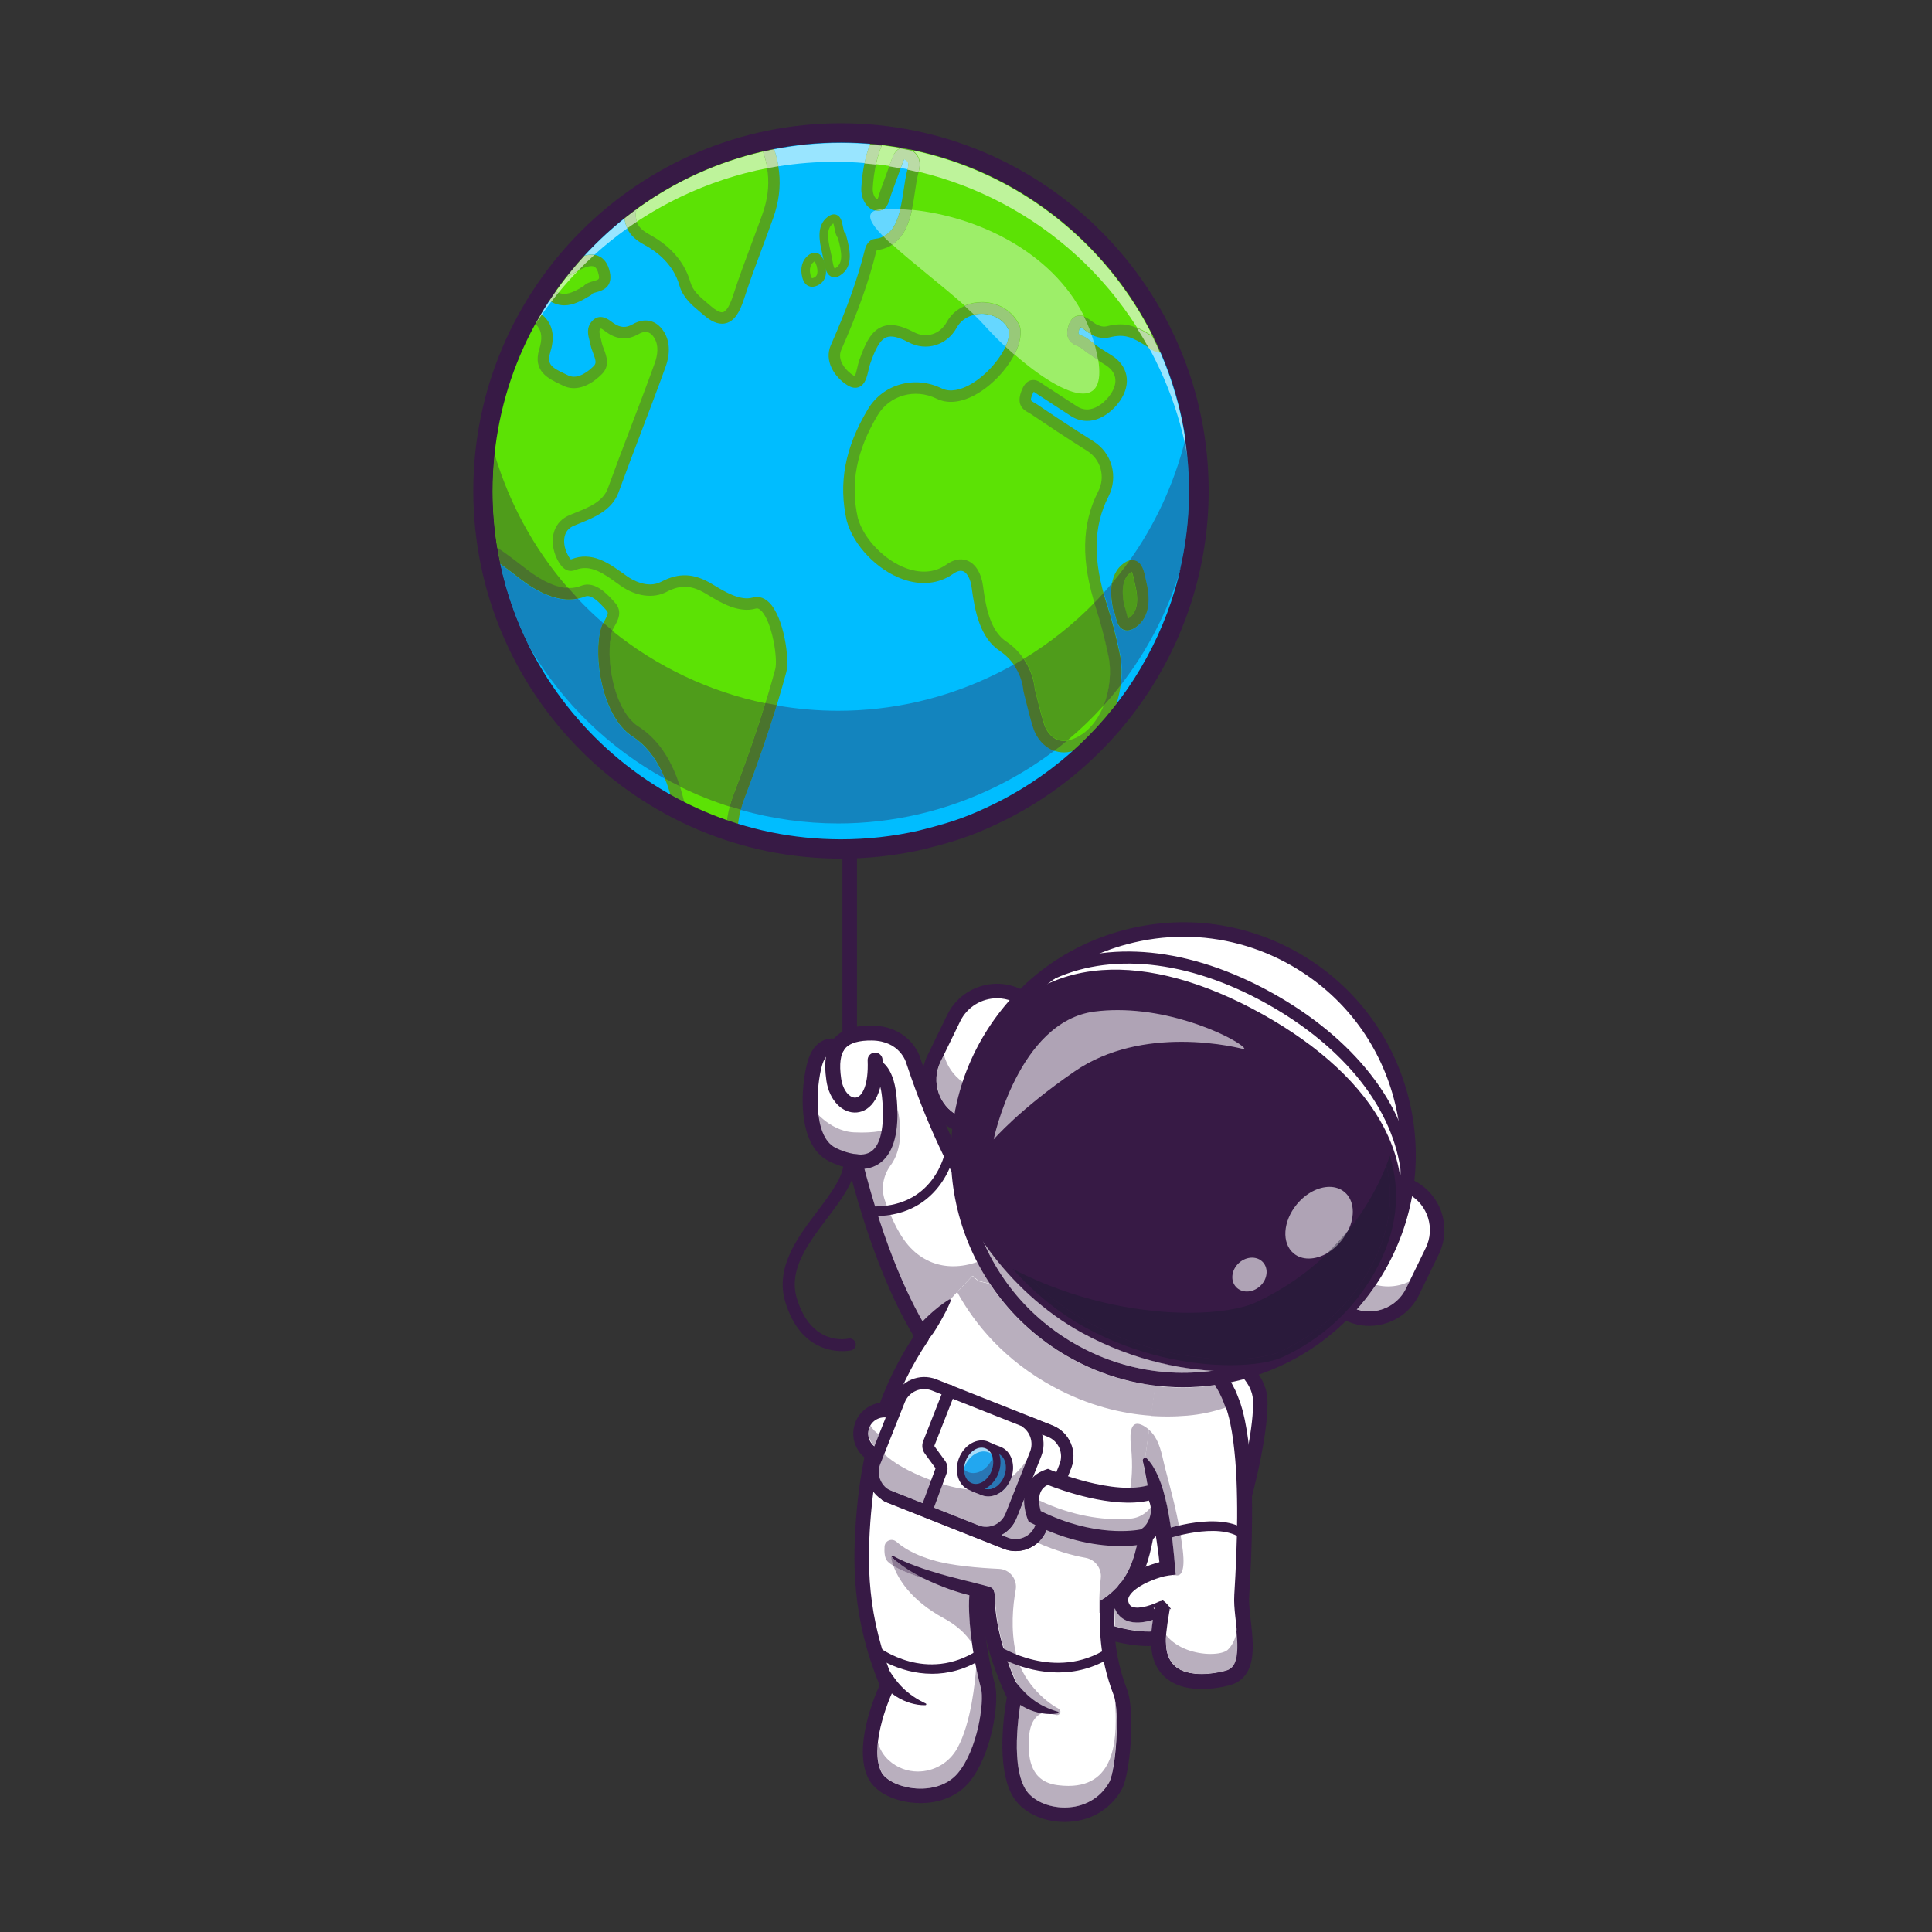 <?xml version="1.0" encoding="UTF-8" standalone="no"?>
<svg xmlnsDc="http://purl.org/dc/elements/1.1/" xmlnsCc="http://creativecommons.org/ns#"
  xmlnsRdf="http://www.w3.org/1999/02/22-rdf-syntax-ns#" xmlnsSvg="http://www.w3.org/2000/svg"
  xmlns="http://www.w3.org/2000/svg" viewBox="0 0 5333.333 5333.333" height="5333.333" width="5333.333"
  xmlSpace="preserve" id="svg2" version="1.1">
  <rect x="0" y="0" width="5333.333" height="5333.333" fill="#333333" stroke="none"/>
  <defs id="defs6">
    <clipPath id="clipPath32" clipPathUnits="userSpaceOnUse">
      <path id="path30"
        d="m 24825.8,29837 c 0,-4094.1 -3318.9,-7413.1 -7413,-7413.1 -4094.1,0 -7413.09,3319 -7413.09,7413.1 0,4094.1 3318.99,7413.1 7413.09,7413.1 4094.1,0 7413,-3319 7413,-7413.1" />
    </clipPath>
  </defs>
  <g transform="matrix(1.333,0,0,-1.333,0,5333.333)" id="g10">
    <g transform="scale(0.1)" id="g12">
      <g transform="scale(1.605)" id="g18">
        <path id="path20" style="fill:#371a45;fill-opacity:1;fill-rule:nonzero;stroke:none"
          d="m 10963.7,10417.4 c -51.6,0 -93.5,41.9 -93.5,93.5 v 5695.6 c 0,51.7 41.9,93.5 93.5,93.5 51.7,0 93.5,-41.8 93.5,-93.5 v -5695.6 c 0,-51.6 -41.8,-93.5 -93.5,-93.5" />
      </g>
      <g transform="scale(2.323)" id="g22">
        <path id="path24" style="fill:#00bdff;fill-opacity:1;fill-rule:nonzero;stroke:none"
          d="m 10351,14268.6 c 14.3,-28.9 28.4,-57.9 41.8,-87 721.3,-1559.9 75.6,-3420.8 -1472.5,-4193.14 -1548.01,-772.35 -3423.22,-169.22 -4235.77,1345.14 -15.15,28.2 -29.92,56.9 -44.3,85.8 -180.15,361.1 -285.44,739.9 -321.73,1118.9 -121.06,1260.9 520.87,2523.4 1708.53,3138.7 14.42,7.6 29.19,15 43.95,22.3 14.77,7.4 29.7,14.8 44.64,21.9 1206,578.8 2600.46,332.2 3534.79,-522.6 281.01,-257 520.39,-568.9 700.59,-930" />
      </g>
      <g id="g26">
        <g clip-path="url(#clipPath32)" id="g28">
          <g transform="scale(2.285)" id="g34">
            <path id="path36" style="fill:#5ce205;fill-opacity:1;fill-rule:nonzero;stroke:none"
              d="m 9327.86,11254.1 c -15.1,160.1 -104.45,310.1 -237.43,398.7 -170.7,113.6 -209.47,362.6 -233.14,541.2 -19.03,144 -109.7,256 -250.2,156.7 -322.8,-228.2 -790.87,119 -882.72,451.9 -80.16,356.2 4.42,667.8 185.32,970.7 125.58,210.3 389.7,273.6 601.79,169.8 249.94,-122.4 639.6,256.1 680.2,503.3 4.64,28.2 7.66,66.3 -2.27,88.8 -101.17,227.2 -447.64,241.8 -563.42,31 -75,-136.6 -230.03,-186.2 -368.52,-112.4 -254.49,135.7 -334.61,22.4 -421.21,-227.5 -27.92,-80.5 -28.27,-226.1 -128.08,-164.2 -98.1,60.8 -182.2,182.2 -131.22,297.7 124.31,281.7 239.96,580.9 314.26,884.5 4.86,19.8 24.64,46.7 38.33,48.1 316.02,33.1 282.89,440.5 344.81,667.6 21.83,80.1 5.16,116.7 -46.47,148.4 -52.73,32.3 -77.28,-4.4 -97.67,-60.7 -34.22,-94.4 -67.78,-189.2 -102.56,-283.3 -17.86,-48.2 -24.33,-121.6 -78.02,-113.7 -62.93,9.3 -95.26,85.9 -91.59,155.6 10.55,199.4 63.41,422 184.79,583.3 91.89,122.1 269.37,210.4 410.27,116.6 175.02,-116.4 311.42,-104.6 502.98,-6.2 80.43,41.3 166.98,86.1 252.13,111.7 143.79,43.4 246.53,159.1 282.85,305.3 38.59,145.8 155.95,250.9 302.28,278.7 92.24,17.5 151.79,68.5 178.7,179.7 47.95,198 204.15,347.4 392.55,410.9 280,94.6 511.3,79 714.3,-130.2 55.4,-57.1 113.1,-34.8 167.3,-23.2 141.6,30.5 292.8,53.7 427.2,87.3 101.9,25.4 248.2,-22.9 314,-104.5 44.4,-55.1 96,-61.2 146.9,-53.9 70,10 145.3,11.3 211.4,18.9 159.6,18.5 227.6,-14.3 311.6,-158.2 33.3,-141 -60.5,-329.5 -192.6,-363.7 -38.4,-10 -84.8,-16.5 -128.9,-17.2 -123.5,-2 -144,-79.8 -102.6,-235.9 88.8,-335 -22.3,-828.3 -379.7,-952.6 -86.7,-30.1 -134.7,-64.2 -94.2,-201.8 21.2,-72.1 33.2,-157.2 -2.3,-231.7 -81.4,-170.7 -125.2,-363.4 -72.6,-546.9 41.4,-144.3 -97.2,-253.2 -227.1,-177 -141.1,82.8 -278.8,177.2 -410,276.9 -101.4,77.1 -159.2,52.8 -202.2,-82.6 -37.1,-116.8 -98.4,-235.3 -126.7,-348.1 -36.1,-143.8 -156.7,-243.1 -288.7,-132.9 -150.8,96 -231.7,132.6 -387.2,93.3 -55.09,-13.9 -116.88,7.5 -170.13,47.9 -54.13,41.1 -116.92,86.7 -145.36,-24.6 -26.78,-104.9 59.95,-98.3 98.94,-130.2 70.71,-57.9 147.9,-103.7 221.95,-150.9 130.1,-82.8 144.7,-214.1 60.1,-337.2 -82.6,-120 -237.99,-218.9 -381.82,-119.6 -96.88,61.5 -192.09,126.1 -288.58,187.7 -45.77,29.2 -88.83,81.1 -130.61,-24.4 -44.33,-111.7 19.86,-120 62.26,-148.7 168.69,-114 338.16,-226.5 510.74,-334.4 148.51,-92.9 198.21,-281.4 119.45,-435.3 -162.51,-317.4 -132.23,-660.7 -16.49,-1017.3 47.35,-145.9 82.85,-290.1 114.75,-440.9 65,-299.1 -75.5,-745.5 -406.04,-826.1 -131.54,-29.4 -240.14,62.2 -277.99,183 -32.65,104.2 -58.77,215.4 -85.81,322.8" />
          </g>
          <g transform="scale(2.056)" id="g38">
            <path id="path40" style="fill:#5ce205;fill-opacity:1;fill-rule:nonzero;stroke:none"
              d="m 3451.02,14786.4 c -153.21,315.3 -129.79,562.2 221.75,697.9 519.36,225.7 1032.05,466.7 1537,721.1 85.21,42.9 172.56,94.6 248.34,0.8 64.05,-79.4 59.67,-179.3 27.09,-285 -57.78,-187.6 81.46,-234.5 212.54,-298.1 110.35,-53.6 231.84,15.2 322.65,106.3 79.91,80.2 -1.7,179.6 -17.95,268.4 -11.33,62.2 -47.08,128.5 0.34,183.3 48.98,56.5 99.17,3 141.05,-26 84.04,-58.2 164.1,-67.3 257.38,-14.2 81.66,46.5 169.11,43.8 231.75,-50.3 61.97,-93.2 52.29,-207.5 14.84,-311.2 -152.38,-422.4 -323.78,-850.8 -472.8,-1261.8 -63.95,-176.4 -260.25,-236.8 -416.76,-302 -157.05,-65.5 -160.94,-240.1 -92.99,-371.9 28.01,-54.3 59.14,-93.7 108.99,-73.7 198.39,80.2 364.19,-64.6 510.54,-166.5 112.35,-78.2 266.57,-127.1 401.34,-56.6 161.28,84.3 293.67,75.1 452.71,-20.7 124.7,-75.1 300.42,-187.7 455.92,-143.6 202.81,57.4 308.54,-529.5 267.74,-680.9 -111.67,-414.2 -263.66,-857.1 -419.73,-1264.4 -84.83,-221.3 -98.73,-444.7 -26.17,-661.9 36.33,-108.7 65.17,-236.4 91.97,-356.7 16.59,-74.5 70.33,-165.3 30.35,-223.4 -49.8,-72.4 -124.22,3.4 -181.95,37.8 -195.22,117.2 -317.4,336.9 -374.69,549.7 -42.56,157.9 -92.17,320.1 -124.8,478.9 -64.93,316.1 -177.09,651.2 -468.81,834.6 -263.99,181.6 -360.34,738.2 -280.48,1017.6 20.91,73 115.36,151.2 42.75,233.1 -75.63,85.3 -176.79,196.4 -279.22,155.8 -209.87,-83.3 -440.4,47.8 -602.51,172.8 -157.97,121.9 -317.64,244.5 -493.63,341.7 -258.7,140.3 -331.02,444.5 -420.24,693.8 -75.74,211.6 -384.75,448 -611.11,419 -165.72,-21.2 -219.41,-210.2 -293.2,-343.7" />
          </g>
          <g transform="scale(2.285)" id="g42">
            <path id="path44" style="fill:#5ce205;fill-opacity:1;fill-rule:nonzero;stroke:none"
              d="m 6264.72,16202.4 c 58.59,32.1 120.86,66.4 175.99,95.6 117.93,62.3 321.92,237.6 429.35,49.5 153.8,-269.3 186.75,-520.4 88.48,-796.6 -83.71,-235.1 -185.58,-487.7 -265.52,-736.4 -67.08,-208.5 -150.27,-234.6 -285.96,-116.8 -78.19,67.8 -168.38,130 -199.36,238.8 -50.8,178.6 -181.46,312.3 -340.47,398.7 -88.08,47.9 -182.51,119.1 -152.23,283.1 26.12,141.6 57.01,319.7 198.96,391.8 115.3,58.6 233.93,127 351.07,191.2 l -0.31,1.1" />
          </g>
          <g transform="scale(2.13)" id="g46">
            <path id="path48" style="fill:#5ce205;fill-opacity:1;fill-rule:nonzero;stroke:none"
              d="m 5710.02,15959.7 c -107.8,-65.9 -200.53,-112.5 -300.4,-70.8 -42.2,17.6 -77.51,51.9 -85.82,103.5 -11.5,70.8 44.88,84.3 81.97,106.5 62.5,37.3 127.29,68.1 190.67,103.8 112.78,63.4 241.14,97.3 278.61,-72.3 34.41,-156.1 -125.03,-108.5 -165.03,-170.7" />
          </g>
          <g transform="scale(1.742)" id="g50">
            <path id="path52" style="fill:#5ce205;fill-opacity:1;fill-rule:nonzero;stroke:none"
              d="m 13299.8,15749.2 c -30.9,161.5 -44,371.8 108.9,474.2 114.3,76.6 130.3,-91.6 153.1,-184.8 39,-160.2 55,-371.1 -104.3,-474.3 -127.7,-82.8 -113.2,101.5 -157.7,184.9" />
          </g>
          <g transform="scale(2.184)" id="g54">
            <path id="path56" style="fill:#5ce205;fill-opacity:1;fill-rule:nonzero;stroke:none"
              d="m 7981.84,16083 c 28.16,-108.2 78.03,-269.6 -39.34,-342.3 -73.73,-45.6 -84.22,72 -95.85,133.6 -20.74,109.5 -81.19,274.7 26.01,355.8 92.37,69.9 66.41,-117.3 109.18,-147.1" />
          </g>
          <g transform="scale(2.131)" id="g58">
            <path id="path60" style="fill:#5ce205;fill-opacity:1;fill-rule:nonzero;stroke:none"
              d="m 7976.36,16194.4 c 17.18,-73.4 8.5,-131.4 -52.5,-159.5 -41.53,-19.1 -73.29,-5.9 -88.31,51.1 -18.67,71 -4.88,133.7 44.15,172.5 52.56,41.5 78.55,-5.1 96.66,-64.1" />
          </g>
          <g transform="scale(2.285)" id="g62">
            <path id="path64" style="fill:#54a520;fill-opacity:1;fill-rule:nonzero;stroke:none"
              d="m 9379.1,11263 13.78,-55.3 c 21.66,-87.1 44.06,-177.1 70.32,-260.8 27.65,-88.5 107.47,-172.5 217.17,-148 308.48,75.3 423.43,503.1 366.63,764.5 -36.4,171.8 -71.32,306.1 -113.41,435.8 -138.01,425.4 -131.8,761.2 19.69,1057 67.32,131.6 24.02,289.7 -100.77,367.7 -189.47,118.4 -373.34,241.5 -512.31,335.4 -5.74,3.9 -11.99,7.2 -18.21,10.7 -40.91,22.5 -117.09,64.4 -63.27,200.2 13.21,33.2 35.97,79 81.26,92.3 45.24,13.4 82.22,-12.9 109.22,-32.1 5.42,-3.9 10.85,-7.8 16.32,-11.3 46.07,-29.4 91.89,-59.5 137.7,-89.6 50.06,-32.9 100.21,-65.9 150.79,-98 40.96,-28.3 83.22,-38 127.2,-29.8 65.29,12 134.09,62.5 183.99,135 36.3,52.8 50.5,105.4 41,152.1 -8.9,43.6 -37.9,81.2 -86.1,112 -12.6,8 -25.25,15.9 -37.99,23.9 -62.87,39.6 -127.9,80.5 -189.03,130.5 -4.59,3.8 -15.84,8.4 -25.73,12.6 -39.38,16.3 -121.29,50.4 -90.57,170.6 5.29,20.8 21.48,84.2 77.05,103.6 57.19,20 110.75,-20.7 149.87,-50.4 44.5,-33.8 90.4,-48 126.1,-39 174.8,44.2 268.8,1.3 427.7,-99.8 l 5.5,-4 c 37.2,-31 72.3,-41.5 104.4,-31 43.9,14.2 83.4,67.9 100.7,136.7 16.8,67.3 44.7,136 71.6,202.5 19.9,49.1 40.5,99.9 55.9,148.7 18.1,56.9 50,135 118.2,156.6 48.1,15.3 102,-0.6 164.9,-48.4 137.5,-104.5 273.7,-196.5 404.9,-273.5 41.7,-24.5 86.3,-23.8 119.2,1.8 33.3,25.8 45.2,69.3 31.7,116.2 -50.5,176.1 -25,372.4 75.7,583.6 23.5,49.3 23.3,113 -0.6,194.6 -49,166.7 15.3,226.7 126.9,265.5 314.4,109.3 434.9,556.9 346.5,890.3 -20.9,78.7 -38.6,177.3 10,241.5 29.1,38.5 76.8,58.5 142,59.6 38.5,0.6 81,6.2 116.6,15.5 99.6,25.8 179.6,177.8 156.8,294.4 -71,119.4 -118.2,141.8 -256.7,125.8 -30,-3.5 -61.8,-5.7 -92.6,-7.8 -39.2,-2.8 -79.8,-5.6 -117.4,-11 -82.1,-11.7 -145.7,12.1 -194.6,72.7 -53.4,66.2 -177.8,107.5 -261.1,86.7 -81.9,-20.4 -170.7,-37.2 -256.6,-53.5 -57.1,-10.8 -116.1,-22 -172.3,-34.1 -5.7,-1.2 -11.3,-2.5 -17.1,-3.9 -51.2,-12 -128.6,-30.2 -198.3,41.7 -174.4,179.6 -371.9,214.6 -660.6,117.2 -182.8,-61.7 -316.9,-201.5 -358.6,-374 -30.19,-124.7 -102,-196.1 -219.48,-218.5 -128.61,-24.4 -228.9,-116.7 -261.8,-240.9 -41.27,-166.2 -160.24,-294.2 -318.03,-341.7 -79.24,-23.9 -160.72,-65.8 -239.48,-106.2 l -3.94,-2 c -183.43,-94.3 -348.09,-128.8 -555.37,9.2 -120.16,79.9 -271.21,-13.1 -340.12,-104.7 -135.78,-180.5 -167.55,-425.1 -174.42,-554.9 -2.49,-47.1 17.11,-92 42.75,-100.4 5.3,9.7 11.25,30.2 15.01,43.3 3.63,12.5 7.26,24.8 11.38,36 22.79,61.7 45.11,123.7 67.43,185.8 11.64,32.4 23.32,64.8 35,97.2 15.14,41.7 36.54,86.4 80.87,101.9 29.01,10.1 60.25,5.2 92.67,-14.7 75.49,-46.3 96.27,-108 69.45,-206.2 -13.53,-49.6 -22.5,-109.9 -31.99,-173.7 -32.73,-220.5 -73.38,-494.1 -345.24,-530.4 -2.45,-3.5 -4.91,-7.9 -5.56,-10.4 -65.33,-266.8 -166.1,-550.6 -317.2,-893.1 -41.65,-94.3 43.58,-190.8 111.1,-232.7 4.82,-2.9 8.4,-4.7 10.94,-5.7 8.97,14.6 18.03,54.2 23.15,76.6 5.12,22.4 10.41,45.6 17.63,66.3 55.49,160.2 109.75,267.2 208.42,305.9 75.92,29.8 166.89,14 286.21,-49.6 111.32,-59.4 236.91,-20.9 298.65,91.5 62.79,114.4 189.73,181.8 331.85,175.8 144.97,-6 269.24,-86.7 324.42,-210.6 12.38,-28 14.39,-67.8 6.08,-118.3 -29.54,-179.9 -217.12,-410.6 -418.1,-514.3 -124.84,-64.3 -241.01,-73.8 -336.14,-27.2 -196.25,96.1 -426.02,31.7 -534.41,-149.8 -192.62,-322.4 -249.68,-618.4 -179.49,-931.5 52.77,-189.4 242.5,-385.7 441.82,-456.9 94.38,-33.7 233.57,-55.1 360.6,34.7 86.07,61 153.67,52.1 195.2,33.9 71.8,-31.4 121.51,-113.8 136.39,-226.1 25.6,-193.5 65.11,-408.1 210.43,-504.8 145.32,-96.8 242.24,-258.4 259.92,-433 m 263.28,-572.1 c -136.91,0 -240.88,105.8 -278.2,225 -27.18,86.6 -49.97,178.2 -71.99,266.8 l -16.01,66.6 c -13.7,145.3 -93.86,280 -214.5,360.3 -181.5,120.8 -227.19,361.5 -255.8,577.6 -9.54,72.1 -38.99,128.9 -75.05,144.6 -24.81,10.9 -56.4,3 -93.77,-23.5 -127.55,-90.1 -289.23,-107.1 -455.42,-47.7 -232.4,83 -445.76,305.2 -507.28,528.2 l -0.57,2.4 c -76.79,341.1 -15.97,661.6 191.35,1008.7 136.3,228.2 423.92,309.8 669.14,189.7 81.43,-39.8 177.04,-7.7 242.94,26.3 169.47,87.5 339.25,292.6 363.31,438.9 6.04,36.9 2.98,55.7 1.45,59.4 -46.61,104.6 -151.4,145.6 -233.93,149.1 -102.3,4.5 -192.93,-42.5 -236.6,-122.1 -88.82,-161.8 -277.33,-219.1 -438.4,-133.2 -89.31,47.6 -154.64,62.3 -199.49,44.6 -61.43,-24.1 -103.7,-114.7 -148.29,-243.2 -5.34,-15.4 -9.8,-34.9 -14.48,-55.5 -13.79,-60.2 -29.37,-128.5 -84.72,-151.6 -31.72,-13.2 -67.12,-8 -105.23,15.7 -121.52,75.3 -212.53,224.1 -151.36,362.7 148.6,336.8 247.53,615.1 311.38,875.9 7.96,32.6 39.95,82.8 83.27,87.4 188.37,19.7 228.93,196.4 265.69,443.9 9.98,67 19.34,130.2 34.48,185.8 17.77,65.1 2.23,74.6 -23.54,90.4 -1.88,1.2 -3.5,2.1 -4.82,2.7 -3.36,-4.8 -9.14,-15.2 -16.93,-36.7 -11.73,-32.3 -23.32,-64.7 -34.96,-97 -22.41,-62.3 -44.81,-124.7 -67.74,-186.7 -3.32,-8.9 -6.12,-18.8 -9.01,-28.9 -12.34,-42.5 -37.85,-131 -125.28,-118.1 -94.64,14 -140.59,118.4 -135.78,209.6 7.49,141.6 42.8,409.3 195.16,611.8 109,144.8 314.4,239.1 480.46,128.6 148.86,-99 262.49,-99.8 450.52,-3.3 l 3.89,2 c 79.07,40.7 168.69,86.7 256.99,113.3 122.39,36.9 214.94,137.1 247.49,268.1 43.36,164 174.72,285.2 342.93,317.2 77.32,14.7 117.31,55.5 137.96,140.9 50.19,207.3 209.56,374.7 426.36,447.9 323.3,109.1 567.4,63.6 768.1,-143.2 27.7,-28.6 50.7,-24.6 100.2,-13 6.4,1.5 12.7,3 19,4.3 57.5,12.4 117.1,23.7 174.8,34.6 84.4,16 171.8,32.6 250.8,52.3 121.1,30.2 289.2,-25.8 366.9,-122.3 26,-32.2 52.9,-41.7 99.2,-35.1 41.4,5.9 83.8,8.9 124.8,11.8 31.1,2.1 60.4,4.2 88,7.4 180.9,20.8 268.9,-23.8 362.3,-183.6 l 3.9,-6.7 1.8,-7.6 c 41.1,-174.1 -72.9,-385.1 -230.1,-425.8 -43.9,-11.4 -93.9,-18.1 -141,-18.9 -21.8,-0.3 -49.9,-3.8 -61,-18.4 -11,-14.6 -18.7,-52.9 7.6,-152.3 88.7,-334.5 -5.4,-873.3 -412.8,-1014.9 -65.5,-22.8 -92.5,-32.2 -61.4,-138.2 31.5,-107.3 29.8,-195.1 -5.3,-268.6 -89.4,-187.6 -112.8,-359.3 -69.5,-510.3 25.2,-87.9 -0.8,-174.8 -67.9,-226.8 -66.7,-51.8 -156.9,-55.3 -235.4,-9.2 -134.6,79 -274.3,173.3 -415.1,280.3 -47,35.7 -66,33.6 -70.7,32.1 -5.9,-1.8 -26.8,-13.7 -50.7,-89.1 -16.7,-52.6 -38,-105.3 -58.7,-156.3 -26.7,-66 -52,-128.4 -67.1,-188.8 -26.6,-105.7 -89.8,-184.3 -169.2,-210.1 -65.4,-21.3 -136.5,-4.3 -200.3,47.9 -140.5,89.2 -207.3,119.5 -344,85 -67.4,-17 -143.45,3.2 -214.2,56.9 -12.08,9.2 -38.73,29.4 -52.34,33.7 -2.53,-3.9 -6.95,-12.6 -11.37,-29.9 -8.49,-33.2 -7.75,-33.5 29.93,-49.1 16.49,-6.9 35.18,-14.7 51.54,-28.1 56.19,-45.9 118.41,-85.1 178.64,-123 12.8,-8 25.7,-16.1 38.4,-24.2 71.9,-45.8 117.5,-107.6 132,-178.9 15.3,-74.9 -4.5,-155 -57.1,-231.5 -65.2,-94.7 -158.91,-161.4 -250.72,-178.3 -71.06,-13.1 -141.33,2.6 -203.29,45.4 -49.36,31.3 -99.9,64.6 -150.44,97.8 -45.46,29.9 -90.88,59.7 -136.61,88.9 -6.91,4.4 -13.74,9.3 -20.57,14.1 -5.99,4.3 -14.09,10.1 -20.21,13.6 -3.2,-4.7 -7.97,-13.1 -13.65,-27.5 -20.13,-50.7 -15.23,-53.4 16.8,-71 9.01,-5 17.98,-10 26.3,-15.6 138.27,-93.5 321.09,-215.8 509.2,-333.4 170.79,-106.8 230.19,-323 138.09,-502.9 -138.05,-269.7 -142.29,-580.4 -13.3,-977.7 42.7,-131.6 79.6,-273.3 116.1,-446.1 67.2,-308.7 -69.4,-795.8 -444.45,-887.3 -21.13,-4.7 -41.7,-7 -61.57,-7" />
          </g>
          <g transform="scale(2.065)" id="g66">
            <path id="path68" style="fill:#54a520;fill-opacity:1;fill-rule:nonzero;stroke:none"
              d="m 5891.83,13513.1 c 114.16,0 213.36,-111.9 276.61,-183.2 78.32,-88.3 26.6,-179 -4.31,-233.1 -11.18,-19.6 -21.79,-38.2 -26,-53 -73,-255.3 12.97,-782.6 256.65,-950.3 317.83,-199.6 429.23,-568.2 490.55,-866.8 23.35,-113.7 56.23,-231.4 88.06,-345.3 12.01,-42.9 23.97,-85.8 35.45,-128.3 62.14,-230.9 188.75,-418 347.23,-513.1 11.53,-6.9 23.93,-15.4 36.62,-24.1 17.97,-12.5 51.1,-35.4 63.79,-35.5 0.09,0.4 1.69,2 3.97,5.2 12.4,18.2 -4.36,67.5 -17.87,107.1 -7.8,23 -15.89,46.8 -21.17,70.4 -23.78,107 -53.42,240.2 -89.94,349.5 -74.35,222.5 -65.34,457.3 26.88,697.9 172.62,450.5 316.57,884 416.2,1253.7 27.61,102.5 -30.9,478 -141.09,586.8 -28.63,28.3 -46.69,23.2 -54.44,21 -171.99,-48.7 -351.45,59.7 -482.46,138.9 l -16.86,10.2 c -144.09,86.7 -254.72,92 -394.65,18.8 -133.24,-69.6 -304.9,-47.2 -459.11,60.2 -15.45,10.8 -31.1,21.9 -46.99,33.4 -127.57,91.4 -259.46,186 -407.09,126.3 -71.1,-28.6 -131.99,5.1 -181.1,100.4 -50.52,97.9 -61.85,208 -30.27,294.6 25.77,70.7 78.27,124.3 151.84,155 17.34,7.2 35.17,14.4 53.23,21.6 138.62,55.8 281.94,113.5 329.94,245.7 72.12,199 151.02,406 227.31,606.2 81.37,213.4 165.55,434.2 243.48,650.3 26.2,72.6 46.01,176.5 -8.57,258.6 -24.9,37.4 -67.91,81.4 -154.61,32 -108.2,-61.5 -212.05,-56 -317.34,16.8 -6.64,4.6 -13.42,9.7 -20.4,15 -10.75,8.1 -30.27,22.8 -39.32,25.2 -0.97,-0.8 -2.57,-2.2 -4.7,-4.7 -15.16,-17.5 -11.38,-39.1 1.64,-87.8 4.02,-15 8.14,-30.5 11.14,-46.7 3.64,-20.1 12.35,-43.1 21.61,-67.4 26.78,-70.7 63.5,-167.4 -19.57,-250.8 -130.24,-130.6 -271.29,-173.2 -387.09,-117 -10.37,5 -20.78,10 -31.15,14.9 -117.26,55.4 -277.87,131.3 -210.3,350.6 31.96,103.7 26.64,177 -16.76,230.7 -37.1,46 -68.15,39.3 -163.42,-9.1 l -13.37,-6.8 c -508.33,-256.1 -1024.32,-498.2 -1533.62,-719.5 -138.01,-53.3 -221.1,-122.2 -256.2,-211.4 -30.92,-78.5 -25.51,-175.4 16.76,-294.2 56.24,114.4 129.75,243.2 280.41,262.5 256.57,32.7 588.38,-227 669.95,-454.9 11.48,-32.1 22.69,-65.1 34.04,-98.5 75.17,-221.3 152.9,-450.2 357.77,-561.4 181.79,-100.3 343.22,-224.8 499.33,-345.2 215.87,-166.4 398.81,-221.7 543.73,-164.2 22.28,8.9 44.17,12.8 65.58,12.8 m 1565.23,-3447.6 c -48.92,0 -93.24,30.7 -129.71,55.9 -10.41,7.2 -20.54,14.3 -30.18,20 -183.95,110.4 -329.4,322.5 -399.24,581.9 -11.34,42.1 -23.21,84.6 -35.12,127.2 -32.35,115.8 -65.82,235.5 -89.95,353.1 -56.71,276.2 -158.14,616.1 -441.19,794 -292.69,201.4 -385.59,792.3 -303.98,1077.8 8.04,28.1 22.62,53.6 36.72,78.3 35.16,61.6 38.07,77.5 18.11,100 -74.59,84.1 -152.62,164.4 -213.94,139.8 -185.21,-73.4 -406.03,-12.8 -656.19,180.1 -152.72,117.7 -310.57,239.5 -484.32,335.3 -244.03,132.5 -332.94,394.3 -411.39,625.2 -11.15,32.9 -22.15,65.3 -33.43,96.8 -65.78,183.8 -348.38,405.1 -547.23,379.7 -101.89,-13.1 -152.35,-117.3 -205.76,-227.7 -13.82,-28.5 -28.13,-58.1 -43.27,-85.4 l -53.54,-96.9 -48.35,99.6 c -98.07,201.8 -120.21,364.7 -67.7,498.1 46.87,119.1 154.36,211.8 319.49,275.5 505.12,219.6 1019.1,460.7 1525.51,715.9 l 13.03,6.6 c 81.22,41.3 203.96,103.7 304.8,-21.1 68.63,-85 80.79,-195.2 37.15,-336.8 -36.71,-119.1 19.33,-151.3 149.62,-212.9 10.75,-5.1 21.5,-10.2 32.21,-15.4 98.08,-47.6 211.41,50.5 255.64,94.8 26.49,26.6 21.89,54.1 -6.49,128.9 -10.66,28.1 -21.7,57.2 -27.22,87.5 -2.14,11.7 -5.53,24.4 -9.11,37.8 -14.34,53.7 -34,127.3 22.47,192.6 76.92,88.8 166.38,21.4 200.04,-4.1 5.67,-4.2 11.19,-8.4 16.56,-12.1 69.02,-47.8 125.6,-51.1 195.25,-11.5 118.81,67.6 233.6,42.1 306.98,-68.2 64.17,-96.5 71.44,-221.4 20.97,-361.2 -78.27,-217.1 -162.6,-438.3 -244.16,-652.2 -76.14,-199.8 -154.85,-406.3 -226.68,-604.4 -65.48,-180.5 -248.23,-254 -395.03,-313.1 -17.63,-7.1 -35.02,-14.1 -51.93,-21.1 -43.78,-18.3 -73.42,-48 -88.15,-88.4 -20.73,-56.9 -11.62,-132.7 24.46,-202.6 19.62,-38 30.42,-46.1 33.13,-47.6 0.25,0.2 1.31,0.5 2.91,1.2 206.19,83.2 378.52,-40.3 516.99,-139.6 15.45,-11.1 30.71,-22 45.73,-32.5 44.36,-30.8 199.99,-125.9 340.3,-52.6 176.35,92.2 327.95,85.5 507.02,-22.3 l 17.05,-10.2 c 113,-68.3 267.8,-161.8 391.74,-126.7 41.17,11.6 103.46,12.5 166.47,-49.7 146.66,-144.9 206.48,-567.9 171.27,-698.6 -100.65,-373.3 -245.81,-810.7 -419.84,-1264.8 -82.43,-215.1 -90.91,-423.8 -25.23,-620.4 38.41,-114.9 68.78,-251.3 93.19,-360.9 3.87,-17.5 10.61,-37.4 17.77,-58.4 21.75,-63.9 48.87,-143.6 3.73,-209.1 -25.33,-36.9 -56.08,-49.3 -77.4,-53.2 -6.97,-1.2 -13.85,-1.9 -20.58,-1.9" />
          </g>
          <g transform="scale(2.285)" id="g70">
            <path id="path72" style="fill:#54a520;fill-opacity:1;fill-rule:nonzero;stroke:none"
              d="m 6325.54,16176.6 0.31,-1.1 -35.88,-19.6 c -34.57,-19 -69.27,-38.3 -104.01,-57.7 -81.83,-45.5 -166.45,-92.6 -248.5,-134.3 -116.96,-59.5 -145.32,-213.1 -170.3,-348.7 l -1.14,-6.3 c -22.32,-120.8 31.68,-176.9 125.98,-228.1 131.22,-71.3 301.18,-203.8 365.63,-430.1 22.27,-78.2 83.97,-130 149.3,-184.9 11.47,-9.6 22.93,-19.2 34.13,-29 49.75,-43.2 88.7,-62.5 112.68,-55.8 17.15,4.8 51.67,30.6 89.88,149.4 51.32,159.6 111.66,321 169.99,477 33.87,90.5 65.81,176 96.05,260.9 91.76,257.8 65.68,490.2 -84.63,753.4 -17.81,31.2 -38.42,49.5 -63.01,55.8 -63.4,16.2 -155.47,-40.4 -229.55,-85.8 -23.98,-14.7 -46.56,-28.5 -67.52,-39.6 -43.75,-23.1 -92.06,-49.5 -139.41,-75.5 m 218.05,-1600.7 c -66.6,0 -127.82,45.5 -170.53,82.6 -10.8,9.3 -21.79,18.6 -32.86,27.9 -70.97,59.5 -151.4,127.1 -182.38,235.9 -54.56,191.6 -201.59,305.5 -315.36,367.3 -59.86,32.6 -218.91,119 -178.48,338.1 l 1.13,6.3 c 26.48,143.3 62.62,339.7 225.35,422.4 80.3,40.8 164.05,87.4 245.04,132.5 22.93,12.8 45.86,25.5 68.75,38.2 l -0.05,0.1 56.32,32 c 52.55,28.9 107.07,58.8 155.95,84.6 18.03,9.6 39.25,22.6 61.74,36.4 90.8,55.6 203.78,124.9 309.59,97.8 52.46,-13.5 95.3,-48.8 127.33,-104.8 164.39,-287.9 193.71,-554.7 92.28,-839.7 -30.5,-85.6 -62.62,-171.5 -96.61,-262.5 -57.94,-154.8 -117.8,-315 -168.43,-472.3 -42.18,-131.2 -91.75,-198.4 -160.72,-217.6 -12.82,-3.6 -25.55,-5.2 -38.06,-5.2" />
          </g>
          <g transform="scale(2.133)" id="g74">
            <path id="path76" style="fill:#54a520;fill-opacity:1;fill-rule:nonzero;stroke:none"
              d="m 5742.08,16174.1 c -24.52,0 -64.22,-9.3 -126.9,-44.5 -26.96,-15.1 -54.15,-29.4 -81.29,-43.7 -37.46,-19.7 -72.8,-38.3 -107.82,-59.2 -7.18,-4.3 -14.96,-8.3 -22.88,-12.4 -35.72,-18.3 -35.35,-20.5 -32.63,-37.3 5.63,-34.7 31.5,-52.3 52.23,-61 68.49,-28.6 135.57,-2 240.77,61.5 26.25,30.6 65.11,41.4 97.04,50.3 56.16,15.6 62.02,17.3 51.24,66.1 -9.1,41.1 -23.86,66.6 -43.93,75.5 -5.58,2.5 -13.92,4.7 -25.83,4.7 m -263.13,-380.9 c -32.21,0 -65.12,6.1 -98.97,20.3 -65.11,27.1 -108.57,80.3 -119.16,145.7 -15.99,98.7 56.63,136 91.55,154 5.82,2.9 11.49,5.8 16.74,8.9 37.55,22.5 75.94,42.7 113.07,62.2 26.21,13.8 52.51,27.6 78.52,42.2 104.92,59 187.57,73.5 252.64,44.4 53.96,-24.2 89.96,-75.7 107.03,-153.1 33.47,-151.6 -76.93,-182.3 -129.96,-197.1 -14.11,-3.9 -37.69,-10.5 -42.61,-15.7 l -6.89,-10.8 -10.6,-6.2 c -82.55,-50.4 -164.49,-94.8 -251.36,-94.8" />
          </g>
          <g transform="scale(1.744)" id="g78">
            <path id="path80" style="fill:#54a520;fill-opacity:1;fill-rule:nonzero;stroke:none"
              d="m 13349,15752.2 c 13.6,-29.1 21.6,-61.9 29.4,-93.7 4.4,-17.9 11,-44.9 17.4,-60.9 2.5,1.3 5.3,3 8.6,5.1 99,64.2 124.3,199 75.1,400.6 -3.1,12.7 -6.1,26.9 -9.3,41.7 -6.1,29 -18.2,85.8 -31.3,107.6 -2.2,-1.2 -5,-2.8 -8.4,-5.1 -92.4,-61.9 -119.1,-191.2 -81.5,-395.3 m 36.8,-295.5 c -14.4,0 -28.2,2.7 -41.5,8 -64.7,25.7 -82.4,97.7 -98,161.4 -6.7,27.4 -13.6,55.8 -22.4,72.2 l -4.9,9.1 -1.9,10.2 c -18.9,98.8 -76.4,399.5 137.7,542.9 59,39.5 105.5,33.9 134.1,22.3 76.5,-31 97.5,-130 114.3,-209.6 2.9,-13.3 5.6,-26.1 8.4,-37.7 80.2,-328.7 -28.2,-478.9 -133.2,-546.9 -32.8,-21.2 -63.8,-31.9 -92.6,-31.9" />
          </g>
          <g transform="scale(2.183)" id="g82">
            <path id="path84" style="fill:#54a520;fill-opacity:1;fill-rule:nonzero;stroke:none"
              d="m 7905.46,16208.9 c -1.23,-0.9 -2.66,-1.9 -4.21,-3.1 -64.65,-48.9 -49.3,-142.7 -22.59,-260.3 4.44,-19.5 8.7,-38.2 11.96,-55.6 1.28,-6.7 2.56,-14.1 3.85,-21.8 3.89,-22.7 12.69,-74.2 24.1,-88.2 1.46,0.6 3.62,1.6 6.5,3.4 79.4,49.2 58.65,156.2 25.8,280.6 l -1.51,5.8 c -18.84,22.1 -25.39,55.6 -32.26,90.6 -2.8,14.3 -7.01,36 -11.64,48.6 z m 10.82,-511.2 c -12.1,0 -22.27,2.8 -30.15,6.4 -50.13,22.6 -62.22,93.4 -71.98,150.3 -1.19,7.2 -2.38,14.1 -3.58,20.4 -3.11,16.4 -7.14,34.1 -11.36,52.6 -24.83,109.3 -58.87,258.9 52.83,343.4 29.92,22.6 57.91,29.2 83.29,19.5 42.57,-16.3 52.28,-66.1 61.72,-114.3 3.3,-16.8 8.71,-44.4 13.88,-52.7 l 10.54,-7.4 8.2,-31.1 c 30.06,-113.8 75.46,-285.8 -61.71,-370.7 -19.71,-12.3 -37.12,-16.4 -51.68,-16.4" />
          </g>
          <g transform="scale(2.134)" id="g86">
            <path id="path88" style="fill:#54a520;fill-opacity:1;fill-rule:nonzero;stroke:none"
              d="m 7905.02,16212.2 c -1.87,-1 -4.82,-2.7 -8.9,-5.9 -43.54,-34.4 -40.17,-89.2 -29.67,-129 5.3,-20.2 11.63,-27 13.59,-27.9 0.8,-0.4 6.1,-0.9 16.87,4.1 17.44,8 49.78,22.9 29.62,110.6 -9.98,32.1 -17.9,44 -21.51,48.1 z m -23.29,-246.3 c -15.51,0 -27.98,3.7 -37.26,8.1 -28.07,13.3 -47.75,40.9 -58.58,82.1 -23.48,89 -2.11,167.6 58.54,215.5 35.85,28.4 65.84,27.3 84.68,21.5 44.05,-13.7 64.58,-63.8 77.52,-105.9 l 0.7,-2.7 c 24.13,-103 -1.27,-172.5 -75.6,-206.7 -19.07,-8.8 -35.8,-11.9 -50,-11.9" />
          </g>
        </g>
      </g>
      <g transform="scale(2.189)" id="g90">
        <path id="path92" style="fill:#66d7ff;fill-opacity:1;fill-rule:nonzero;stroke:none"
          d="m 9512.27,14996.9 c -70.67,66.1 -138.37,135.1 -199.72,203.2 -28.92,32.1 -61.9,65.7 -98.04,100.3 22.71,5.5 46.65,8.4 71.36,8.4 4.71,0 9.41,-0.1 14.16,-0.3 86.16,-3.6 195.57,-46.4 244.22,-155.6 1.6,-3.9 4.8,-23.5 -1.51,-62 -4.88,-29.5 -15.39,-61.3 -30.47,-94 m 841.33,27.6 c -20.9,14.8 -41.3,30.1 -61,46.2 -17.1,14 -36.6,22.1 -53.8,29.3 -39.4,16.4 -40.1,16.7 -31.3,51.3 4.6,18 9.2,27.1 11.9,31.3 14.2,-4.5 42,-25.7 54.6,-35.2 16.9,-12.8 34.1,-23.8 51.3,-32.9 10.3,-29.5 19.7,-59.4 28.3,-90 m -1997.55,1016.8 c -120.01,122.4 -168.94,214 -72.78,246 2.7,-0.6 5.44,-1.1 8.23,-1.5 6.12,-0.9 11.97,-1.3 17.49,-1.3 20.01,0 36.46,5.6 50.03,14.6 3.33,0.1 6.67,0.2 10.14,0.3 15.71,0.4 31.7,0.6 47.64,0.6 32.94,0 66.24,-0.8 99.96,-2.5 -29.33,-123.9 -73.14,-215.1 -160.71,-256.2" />
      </g>
      <g transform="scale(2.188)" id="g94">
        <path id="path96" style="fill:#9dee69;fill-opacity:1;fill-rule:nonzero;stroke:none"
          d="m 10250.2,14561.1 c -157.7,0 -411.93,163.3 -648.08,370.1 27.15,52.1 45.99,103.9 53.9,152.1 8.68,52.8 6.58,94.3 -6.36,123.6 -57.64,129.4 -187.47,213.8 -338.92,220.1 -6.08,0.2 -12.06,0.4 -18.1,0.4 -57.96,0 -113.14,-11.8 -162.42,-33.5 -215.95,192.6 -497.4,406.3 -685.97,578.8 109.44,68.7 158.95,194.9 188.16,327.3 616.53,-62.4 1320.69,-394.5 1627.19,-1004.3 -12.1,4 -24.4,6.3 -37.2,6.3 -10.7,0 -21.6,-1.7 -32.6,-5.5 -58,-20.3 -75,-86.5 -80.5,-108.3 -32.1,-125.5 53.5,-161.1 94.6,-178.2 10.4,-4.3 22.1,-9.2 26.9,-13.2 52.9,-43.3 108.7,-80 163.6,-114.9 37,-230.3 -26.9,-320.8 -144.2,-320.8" />
      </g>
      <g transform="scale(2.189)" id="g98">
        <path id="path100" style="fill:#98c979;fill-opacity:1;fill-rule:nonzero;stroke:none"
          d="m 10388.1,14872.9 c -54.9,34.8 -110.6,71.6 -163.5,114.8 -4.8,4 -16.5,8.9 -26.9,13.2 -41.1,17.1 -126.6,52.6 -94.5,178.1 5.5,21.8 22.4,88 80.4,108.2 11,3.9 22,5.5 32.6,5.5 12.7,0 25.1,-2.3 37.1,-6.3 27.5,-54.8 51.8,-111.8 72.6,-171.1 -17.2,9.2 -34.4,20.1 -51.3,32.9 -12.6,9.6 -40.4,30.7 -54.6,35.3 -2.7,-4.2 -7.3,-13.3 -11.9,-31.3 -8.9,-34.7 -8.1,-35 31.3,-51.3 17.2,-7.2 36.7,-15.3 53.8,-29.3 19.7,-16.1 40.1,-31.5 61,-46.2 2.8,-10.4 5.6,-20.9 8.3,-31.5 11.2,-44 19.7,-84.3 25.6,-121 m -791.81,49.2 c -28.14,24.7 -56.01,49.9 -83.47,75.6 15.08,32.8 25.59,64.5 30.48,94 6.3,38.6 3.1,58.2 1.5,62 -48.65,109.3 -158.07,152.1 -244.23,155.7 -4.75,0.2 -9.46,0.3 -14.16,0.3 -24.72,0 -48.66,-2.9 -71.36,-8.4 -28.37,27.1 -58.71,55 -90.37,83.2 49.25,21.8 104.39,33.5 162.32,33.5 6.03,0 12.02,-0.1 18.09,-0.4 151.36,-6.3 281.11,-90.6 338.71,-219.9 12.93,-29.3 15.04,-70.8 6.36,-123.6 -7.91,-48.2 -26.73,-99.9 -53.87,-152 M 8439.13,15963 c -30.11,27.6 -57.88,54.1 -82.6,79.3 87.58,41 131.39,132.2 160.72,256.1 36.27,-1.8 72.92,-4.5 109.92,-8.3 -29.19,-132.3 -78.67,-258.5 -188.04,-327.1 m -129.66,322.4 c -5.52,0 -11.37,0.5 -17.49,1.4 -2.79,0.4 -5.53,0.9 -8.23,1.4 19.24,6.4 44.27,10.4 75.75,11.8 -13.57,-9 -30.02,-14.6 -50.03,-14.6" />
      </g>
      <g transform="scale(2.273)" id="g102">
        <path id="path104" style="fill:#99e5ff;fill-opacity:1;fill-rule:nonzero;stroke:none"
          d="m 10792.7,13574.3 c -49.7,222.9 -123.7,443.6 -223.2,658.7 -13.8,29.8 -28.1,59.4 -42.8,88.9 -19.3,38.6 -39.2,76.6 -59.7,114.1 33.7,-25.1 69.2,-40.6 104.6,-46 108.4,-248.9 185.8,-514.3 227.3,-791.3 -2,-8.1 -4.1,-16.3 -6.2,-24.4 m -5858.54,1159 c -2.24,1.5 -4.53,3 -6.77,4.4 25.38,42.9 51.65,85 78.97,126.6 5.06,-3.8 10.34,-7.3 15.84,-10.6 -30.31,-39.5 -59.66,-79.6 -88.04,-120.4 m 392.17,540.9 c 112.19,121.8 233.7,234.8 363.44,338 3.56,-34.4 12.76,-64.3 25.39,-90.3 -105.33,-74.9 -205.2,-155.3 -299.3,-240.7 -8.67,1.4 -17.6,2 -26.84,2 -19.57,0 -40.43,-3 -62.69,-9 m 2942.44,785.6 c -20.54,4.3 -41.04,8.3 -61.68,12.2 5.42,15 10.83,30 16.28,45 7.83,21.7 13.64,32.1 17.03,37 1.32,-0.7 2.94,-1.6 4.84,-2.7 25.91,-15.9 41.53,-25.5 23.67,-91 -0.05,-0.2 -0.09,-0.3 -0.14,-0.5 m -1176.19,27.2 c -8.49,51.4 -21.51,102.9 -39.16,154.7 196.62,38.3 399.56,58.3 607.17,58.3 89.62,0 178.22,-3.7 265.95,-11 -21.73,-58.6 -37.66,-117.1 -49.23,-172.4 -90.06,7.5 -180.55,11.3 -271.36,11.3 -170.74,0 -342.32,-13.4 -513.37,-40.9" />
      </g>
      <g transform="scale(2.27)" id="g106">
        <path id="path108" style="fill:#bef39b;fill-opacity:1;fill-rule:nonzero;stroke:none"
          d="m 10516.2,14558.4 c -52.5,33.1 -98,59.5 -142.1,78.1 -156.7,246.7 -342.3,466.3 -550.19,656.4 -411.24,376.2 -909.4,637.3 -1442.01,765.6 24.01,91.6 5.99,151.2 -59.91,196.3 962.39,-201.2 1766.41,-839.2 2194.21,-1696.4 m -2402.67,1553 c -40.27,6.2 -80.66,11.7 -121.19,16.4 12.16,55.7 29.07,114.4 52.55,172.2 56.83,-6.7 113.26,-14.9 169.12,-24.6 -42.2,-16.7 -63.03,-60.4 -77.84,-101.2 -7.53,-20.9 -15.11,-41.8 -22.64,-62.8" />
      </g>
      <g transform="scale(2.042)" id="g110">
        <path id="path112" style="fill:#bef39b;fill-opacity:1;fill-rule:nonzero;stroke:none"
          d="m 5424.33,16297.1 c 0.54,0.9 1.07,1.9 1.61,2.9 0.05,0 0.15,-0.1 0.2,-0.1 -0.59,-1 -1.22,-1.9 -1.81,-2.8" />
      </g>
      <g transform="scale(2.262)" id="g114">
        <path id="path116" style="fill:#bef39b;fill-opacity:1;fill-rule:nonzero;stroke:none"
          d="m 5830.88,15658.6 c -11.09,30.5 -13.39,66.9 -4.99,112.3 l 0.09,0.5 c 341.62,248.6 734.44,431.2 1159.22,528.6 18.22,-51.1 31.44,-101.6 39.66,-151.8 -269.73,-52.2 -537.26,-139.5 -796.2,-263.7 -15.35,-7.2 -30.69,-14.9 -45.85,-22.5 -15.17,-7.5 -30.33,-15.1 -45.14,-22.9 -106.55,-55.2 -208.9,-115.5 -306.79,-180.5" />
      </g>
      <g transform="scale(2.11)" id="g118">
        <path id="path120" style="fill:#bef39b;fill-opacity:1;fill-rule:nonzero;stroke:none"
          d="m 5480.43,16088.2 c -8.06,3.5 -16.82,8.2 -24.88,14.8 32.93,46.7 67.1,92.7 102.21,137.6 11.8,6.3 23.74,12.6 35.87,18.9 25.21,13.3 50.42,26.6 75.49,40.5 -66.01,-68.3 -128.89,-138.9 -188.69,-211.8" />
      </g>
      <g transform="scale(2.271)" id="g122">
        <path id="path124" style="fill:#bbdba6;fill-opacity:1;fill-rule:nonzero;stroke:none"
          d="m 10578.7,14399.7 c -35.4,5.5 -70.9,21 -104.6,46.1 -33.9,61.8 -69.6,122.2 -106.9,181 44.1,-18.6 89.6,-45 142,-78 24.4,-49 47.6,-98.7 69.5,-149.1 m -2202.36,1648.1 c -33.86,8.2 -67.84,15.8 -101.96,22.9 0.04,0.2 0.08,0.3 0.13,0.5 17.87,65.5 2.25,75.1 -23.69,91 -1.89,1.2 -3.52,2 -4.84,2.7 -3.39,-4.9 -9.2,-15.3 -17.04,-37 -5.46,-15 -10.87,-30 -16.28,-45 -34.7,6.5 -69.56,12.5 -104.52,17.8 7.53,21 15.1,41.9 22.63,62.8 14.79,40.8 35.62,84.4 77.79,101.1 36.19,-6.2 72.16,-13.1 107.91,-20.6 65.85,-45 83.86,-104.6 59.87,-196.2 m -389.31,69.3 c -34.69,4 -69.51,7.5 -104.38,10.4 11.58,55.3 27.51,113.9 49.26,172.5 36.01,-3 71.98,-6.6 107.64,-10.8 -23.46,-57.7 -40.37,-116.5 -52.52,-172.1" />
      </g>
      <g transform="scale(2.055)" id="g126">
        <path id="path128" style="fill:#bbdba6;fill-opacity:1;fill-rule:nonzero;stroke:none"
          d="m 5392.66,16199.3 c -0.05,0 -0.14,0.1 -0.19,0.1 18.54,33.9 37.66,67.5 57.27,100.6 2.48,-1.5 5.01,-3.1 7.49,-4.8 -22.04,-31.6 -43.6,-63.6 -64.57,-95.9" />
      </g>
      <g transform="scale(2.265)" id="g130">
        <path id="path132" style="fill:#bbdba6;fill-opacity:1;fill-rule:nonzero;stroke:none"
          d="m 5735.66,15577.6 c -12.67,26.1 -21.9,56.1 -25.47,90.6 35.45,28.1 71.35,55.5 107.99,82.1 l -0.08,-0.5 c -8.39,-45.4 -6.1,-81.7 4.99,-112.1 -29.59,-19.6 -58.68,-39.6 -87.43,-60.1 m 1279.8,549 c -8.21,50.2 -21.41,100.5 -39.6,151.6 34.09,7.8 68.39,15.1 102.87,21.8 17.71,-52 30.78,-103.7 39.3,-155.2 -34.17,-5.5 -68.39,-11.6 -102.57,-18.2" />
      </g>
      <g transform="scale(2.131)" id="g134">
        <path id="path136" style="fill:#bbdba6;fill-opacity:1;fill-rule:nonzero;stroke:none"
          d="m 5356.32,15841.9 c -5.87,3.5 -11.5,7.3 -16.9,11.3 20.42,31 41.3,61.7 62.69,92.1 7.98,-6.5 16.66,-11.3 24.64,-14.7 -23.98,-29.2 -47.44,-58.8 -70.43,-88.7 m 147,239.6 c 56.35,72 115.52,141.7 177.36,208.9 23.75,6.4 45.99,9.6 66.87,9.6 9.85,0 19.38,-0.7 28.62,-2.1 -56.07,-50.9 -110.36,-103.5 -162.58,-157.6 -24.83,-13.8 -49.79,-26.9 -74.75,-40 -12.01,-6.3 -23.84,-12.6 -35.52,-18.8" />
      </g>
      <g transform="scale(2.298)" id="g138">
        <path id="path140" style="fill:#371a45;fill-opacity:1;fill-rule:nonzero;stroke:none"
          d="m 7578.77,16125.9 c -1731.06,0 -3139.43,-1408.4 -3139.43,-3139.5 0,-1731.1 1408.37,-3139.38 3139.43,-3139.38 236.86,0 472.72,26.41 701.05,78.56 251.14,63.15 398.73,108.02 608.22,206.62 1112.06,511.3 1830.16,1631.5 1830.16,2854.2 0,1731.1 -1408.32,3139.5 -3139.43,3139.5 m 721.38,-6284.98 h 0.22 -0.22 m -721.38,-168 c -1827.08,0 -3313.54,1486.48 -3313.54,3313.48 0,1827.2 1486.46,3313.6 3313.54,3313.6 1827.12,0 3313.53,-1486.4 3313.53,-3313.6 0,-1290.5 -757.9,-2472.8 -1930.84,-3012.03 -220.75,-103.89 -382.36,-153.08 -640.11,-217.89 l -1.79,-0.43 c -241.34,-55.19 -490.56,-83.13 -740.79,-83.13" />
      </g>
      <g transform="scale(1.893)" id="g142">
        <path id="path144" style="fill:#1384be;fill-opacity:1;fill-rule:nonzero;stroke:none"
          d="m 9170.79,12127.3 c -363.09,0 -722.59,50.7 -1068.46,148.5 10.93,41.4 24.41,83.1 40.47,125 136.03,354.9 255.9,700.6 353.32,1017.8 221.82,-38.7 447.56,-58.6 674.62,-58.6 587.56,0 1183.76,132.7 1745.16,412.9 60.2,30 119.3,61.3 177.3,94 58.9,-83.6 96.3,-182.3 106.1,-285.5 l 19.3,-80.4 c 26.6,-106.9 54.1,-217.5 86.9,-322.2 35,-111.7 118.5,-213.6 231.4,-253.6 -191.2,-144.8 -398.5,-274.2 -621,-385.2 -561.3,-280 -1157.71,-412.7 -1745.11,-412.7 m -1897.76,489.2 c -601.41,331.6 -1121.24,824.2 -1487.87,1453.5 -139.79,280.9 -246.02,581.6 -313.17,896.3 72.64,-53 143.43,-107.6 213.22,-161.4 197.95,-152.7 379.04,-229.4 540.7,-229.4 32.86,0 64.87,3.2 96.09,9.5 88.39,-93.5 181,-182.1 277.2,-265.5 -9.88,-18.5 -18.86,-37.6 -24.73,-58 -89.01,-311.4 12.31,-955.9 331.55,-1175.6 179.52,-112.8 292.1,-285.4 367.01,-469.4 m 4989.17,1026.2 c 16.1,121.4 12.5,241.1 -9.9,344.2 -44.1,208.6 -88.7,379.8 -140.2,538.6 -13.8,42.7 -26.4,84.5 -37.7,125.5 30.1,33.4 59.6,67.2 88.4,101.5 -19.6,-111.2 1.8,-223 11.7,-274.8 l 1.8,-9.3 4.5,-8.4 c 8,-15.1 14.4,-41.3 20.6,-66.5 14.4,-58.7 30.7,-125.1 90.2,-148.7 12.3,-4.9 25,-7.3 38.3,-7.3 26.6,0 55.1,9.8 85.3,29.3 96.7,62.7 196.6,201 122.7,503.8 -2.6,10.6 -5.1,22.4 -7.7,34.7 -15.6,73.3 -34.9,164.5 -105.3,193.1 -10.9,4.4 -24.6,7.8 -40.7,7.8 -8.4,0 -17.5,-0.9 -27.2,-3.1 279.7,393.1 483.4,833.5 602.9,1296.9 10.7,-48.2 20.6,-96.5 29.4,-144.9 13.3,-129.1 20.1,-260 20.1,-392.6 0,-308.8 -37.7,-612.3 -109.6,-904.8 -138.9,-436.6 -353.8,-848.7 -637.6,-1215" />
      </g>
      <g transform="scale(1.689)" id="g146">
        <path id="path148" style="fill:#4f9c1b;fill-opacity:1;fill-rule:nonzero;stroke:none"
          d="m 13046,14605.2 c -121.7,0 -209.2,100.7 -242.2,206 -35.5,113.3 -65.9,235.1 -95.2,352.9 l -18.6,74.8 c -13.6,134.1 -61.7,262.4 -136.7,372.4 323.1,195.8 612.7,428 866.6,688.7 6.5,-21.5 13.3,-43.1 20.3,-64.9 57,-175.6 104.3,-357.3 153.5,-589.8 38,-175 19.1,-405.3 -60.4,-605.6 -138,-153.1 -287.6,-297.2 -448.6,-431.2 -13.3,-2.3 -26.2,-3.3 -38.7,-3.3" />
      </g>
      <g transform="scale(1.878)" id="g150">
        <path id="path152" style="fill:#4f9c1b;fill-opacity:1;fill-rule:nonzero;stroke:none"
          d="m 8045.71,12409.8 c -188.18,59.8 -371.99,133.6 -549.47,220.8 -80.46,252.5 -214.38,506.8 -465.92,664.8 -267.9,184.4 -362.41,764.1 -282.17,1044.8 0.85,3 1.97,6.2 3.25,9.4 492.82,-399.7 1073.49,-672.6 1687.56,-800.4 -96.65,-313.3 -215.07,-654.3 -349.31,-1004.7 -17.31,-45.1 -31.95,-90 -43.94,-134.7 m -1779.62,2408.1 c -132.21,3 -285.84,71.4 -458.58,204.7 -105.11,81 -212.41,163.8 -325.66,241 -33.39,203.3 -50.7,411.7 -50.7,624.2 0,139.2 7.46,276.8 21.94,412.2 64.8,-219.2 149.63,-435.9 255.33,-647.7 17.78,-35.6 35.89,-71 54.63,-106 142.76,-266.1 312.15,-509.5 503.04,-728.4" />
      </g>
      <g transform="scale(1.728)" id="g154">
        <path id="path156" style="fill:#4f9c1b;fill-opacity:1;fill-rule:nonzero;stroke:none"
          d="m 13518.1,15739.9 c -6.5,16.2 -13.2,43.4 -17.6,61.4 -7.9,32.2 -16,65.3 -29.7,94.6 -37.9,206 -11,336.5 82.2,398.9 3.4,2.4 6.3,4 8.5,5.2 13.2,-22 25.4,-79.3 31.6,-108.6 3.2,-14.9 6.2,-29.2 9.4,-42.1 49.7,-203.4 24.1,-339.5 -75.8,-404.2 -3.3,-2.2 -6.1,-3.8 -8.6,-5.2" />
      </g>
      <g transform="scale(1.701)" id="g158">
        <path id="path160" style="fill:#4a742d;fill-opacity:1;fill-rule:nonzero;stroke:none"
          d="m 12835.4,14380 c -125.6,44.4 -218.5,157.8 -257.5,282.1 -36.5,116.5 -67.1,239.5 -96.7,358.4 l -21.5,89.5 c -10.8,114.8 -52.5,224.6 -118,317.6 40.7,22.9 80.9,46.4 120.6,70.5 74.4,-109.2 122.2,-236.6 135.7,-369.7 l 18.5,-74.2 c 29.1,-117 59.2,-238 94.4,-350.4 32.8,-104.6 119.6,-204.5 240.5,-204.5 12.4,0 25.3,1 38.4,3.3 -50.4,-41.9 -101.8,-82.8 -154.4,-122.6 m 599.8,550.6 c 78.9,198.8 97.7,427.5 59.9,601.3 -48.8,230.7 -95.8,411.2 -152.3,585.4 -7,21.7 -13.8,43.2 -20.3,64.5 37.8,38.8 74.7,78.2 110.9,118.2 12.6,-45.7 26.6,-92.2 42,-139.6 57.3,-176.7 106.9,-367.2 155.9,-599.3 25,-114.7 29,-247.8 11,-382.9 -65.7,-84.8 -134.8,-167.4 -207.1,-247.6" />
      </g>
      <g transform="scale(1.759)" id="g162">
        <path id="path164" style="fill:#4a742d;fill-opacity:1;fill-rule:nonzero;stroke:none"
          d="m 8721.26,13213.5 c -43.28,12.3 -86.32,25.2 -129.26,38.9 12.8,47.7 28.44,95.7 46.92,143.9 143.35,374.1 269.82,738.3 373.03,1072.9 44.18,-9.2 88.65,-17.7 133.17,-25.5 -104.85,-341.5 -233.88,-713.6 -380.3,-1095.6 -17.29,-45.1 -31.79,-90 -43.56,-134.6 m -716.04,274.7 c -59.48,29.3 -118.5,60 -176.62,92.1 -80.63,198 -201.81,383.8 -395.03,505.2 -343.63,236.5 -452.7,930.2 -356.88,1265.4 6.31,22 15.98,42.6 26.61,62.4 35.09,-30.5 70.51,-60.1 106.51,-89.4 -1.37,-3.4 -2.56,-6.8 -3.47,-10 -85.7,-299.8 15.24,-918.8 301.32,-1115.8 268.63,-168.7 411.64,-440.2 497.56,-709.9 M 6701.5,15688.9 c -174,0 -368.94,82.5 -582.01,246.9 -75.11,57.9 -151.31,116.7 -229.5,173.7 -13.48,63 -25.42,126.5 -35.94,190.5 120.95,-82.5 235.53,-170.9 347.78,-257.4 184.47,-142.3 348.52,-215.4 489.72,-218.6 37.02,-42.5 74.83,-84.1 113.38,-124.8 -33.6,-6.9 -68.06,-10.3 -103.43,-10.3" />
      </g>
      <g transform="scale(1.743)" id="g166">
        <path id="path168" style="fill:#4a742d;fill-opacity:1;fill-rule:nonzero;stroke:none"
          d="m 13392.9,15465 c -14.4,0 -28.2,2.6 -41.5,7.9 -64.8,25.7 -82.4,97.8 -98,161.5 -6.8,27.4 -13.7,55.8 -22.5,72.3 l -4.9,9.1 -1.9,10.1 c -10.7,56.2 -33.9,177.7 -12.6,298.4 74.1,88.1 144.5,179 210.8,272.3 10.6,2.4 20.5,3.4 29.6,3.4 17.5,0 32.4,-3.7 44.2,-8.5 76.5,-31.1 97.5,-130.1 114.3,-209.7 2.9,-13.4 5.6,-26.2 8.4,-37.8 80.3,-328.8 -28.2,-479.1 -133.3,-547.2 -32.7,-21.2 -63.7,-31.8 -92.6,-31.8 m 53.1,696.2 c -2.2,-1.2 -5,-2.8 -8.4,-5.1 -92.4,-61.9 -119.1,-191.3 -81.5,-395.6 13.6,-29.1 21.6,-61.9 29.4,-93.7 4.4,-17.9 11,-44.9 17.4,-60.9 2.5,1.3 5.3,3 8.6,5.1 99.1,64.2 124.4,199.1 75.2,400.8 -3.2,12.8 -6.2,26.9 -9.3,41.7 -6.2,29 -18.3,85.9 -31.4,107.7" />
      </g>
      <g transform="scale(1.896)" id="g170">
        <path id="path172" style="fill:#779ebe;fill-opacity:1;fill-rule:nonzero;stroke:none"
          d="m 12966,16126.1 c -8.9,48.2 -18.7,96.5 -29.4,144.6 2.5,9.7 5,19.6 7.4,29.3 8.6,-57.5 16,-115.6 22,-173.9" />
      </g>
      <g transform="scale(1.935)" id="g174">
        <path id="path176" style="fill:#371a45;fill-opacity:1;fill-rule:nonzero;stroke:none"
          d="m 5659.04,13763.3 c -22.63,38.9 -44.65,78.2 -66.09,118.2 -18.19,33.9 -35.76,68.3 -53.02,102.9 -216.32,433.5 -342.67,888.3 -386.37,1343.3 -31.2,324.8 -20.27,649.9 30.73,967.1 25.47,-159.5 61.34,-318.4 107.85,-475.9 -14.06,-131.4 -21.29,-264.9 -21.29,-400 0,-206.3 16.79,-408.5 49.19,-605.8 9.56,-58.2 20.41,-115.9 32.66,-173.1 65.68,-307.9 169.61,-601.9 306.34,-876.7 m 6959.46,770.5 c 70.4,286.1 107.3,583 107.3,885.1 0,129.7 -6.6,257.7 -19.6,384.1 -5.9,57.1 -13.1,114 -21.6,170.4 27,107.8 49.2,216.7 66.7,326.6 96,-598.1 46.3,-1202.9 -132.8,-1766.2" />
      </g>
      <g transform="scale(1.607)" id="g178">
        <path id="path180" style="fill:#ffffff;fill-opacity:1;fill-rule:nonzero;stroke:none"
          d="m 14287.7,8100.9 c 0,0 1886.3,-491.59 1953.6,-1231.61 58.7,-645.24 -648.6,-2820.99 -1064.1,-3060.03 -303,-174.31 -1216.6,145.38 -1216.6,145.38 l 327.1,4146.26" />
      </g>
      <g transform="scale(1.465)" id="g182">
        <path id="path184" style="fill:#b9afbe;fill-opacity:1;fill-rule:nonzero;stroke:none"
          d="m 16239.9,4248.48 c -164.9,0 -332.7,32.16 -478.1,72.38 -2,94.16 1.2,173.84 3.6,237.27 0.2,2.86 0.3,5.67 0.4,8.4 3.3,-7.72 6.7,-15.16 10.4,-22.33 15.6,-29.57 35.6,-59.81 62.6,-84.33 26.6,-24.58 57.6,-43.97 89.1,-57.14 53.1,-21.31 104.6,-27.52 152.4,-27.52 9.5,0 18.8,0.2 28,0.68 55.6,3.14 107.2,13.04 156.5,26.15 11.8,3.21 23.6,6.56 35.2,10.11 -7.9,-53.13 -15.1,-106.86 -20.6,-161.69 0,-0.48 0,-0.89 -0.1,-1.3 -13.1,-0.47 -26.2,-0.68 -39.4,-0.68" />
      </g>
      <g transform="scale(1.614)" id="g186">
        <path id="path188" style="fill:#371a45;fill-opacity:1;fill-rule:nonzero;stroke:none"
          d="m 14734.6,3669.38 c -440.5,0 -874.3,214.75 -900.3,227.82 -45.8,23.05 -64.2,78.93 -41.2,124.72 23.1,45.85 78.9,64.37 124.7,41.32 8.2,-4.09 821.8,-406 1260.5,-81.96 361.5,267.03 934.5,2224.98 898,2852.05 -24.3,415.29 -806.5,762.87 -1105.8,861.69 -48.7,16.11 -75.2,68.65 -59.1,117.41 16.1,48.76 68.7,75.28 117.4,59.17 48.8,-16.11 1196.5,-401.42 1233,-1027.43 38.2,-654.76 -523.3,-2680.18 -973,-3012.4 -162.8,-120.25 -359.2,-162.39 -554.2,-162.39" />
      </g>
      <g transform="scale(1.304)" id="g190">
        <path id="path192" style="fill:#ffffff;fill-opacity:1;fill-rule:nonzero;stroke:none"
          d="m 14927.1,9684.47 c 0,0 101.5,-822.3 -255,-258.39 -325.3,515.09 -730.2,1373.92 -1087.7,2774.12 -3,11.4 -6,23.1 -9,34.5 0,0 -161,14 -358.4,112.8 -465.6,232.6 -365.8,1139.2 -275.8,1447.5 105.7,363.1 355.7,265 355.7,265 87.7,143.6 260.8,219.9 552.3,215.6 547.1,-8.1 658.6,-450.5 658.6,-450.5 501.7,-1509.7 1112.8,-2440.1 1476.6,-2903.7 192.5,-246 315.6,-360.4 315.6,-360.4 l -1372.9,-876.53" />
      </g>
      <g transform="scale(1.258)" id="g194">
        <path id="path196" style="fill:#b9afbe;fill-opacity:1;fill-rule:nonzero;stroke:none"
          d="m 15262.2,9891 c -3.4,2.86 -7,5.64 -10.8,8.19 -20.5,13.75 -43.6,20.27 -66.5,20.27 -16.7,0 -33.3,-3.49 -48.6,-10.25 -322.1,544.99 -705.4,1406.39 -1047,2744.39 124.2,30.3 307.2,87.2 403.7,173.2 241.5,215.9 285.3,713.4 285.3,713.4 100,-479.7 0,-760.5 -116.6,-918.8 -125.6,-170.1 -164.2,-389.9 -91,-588.3 106.6,-288.5 240.9,-602.3 453.7,-805 201,-191.5 434.7,-268.9 666.8,-268.9 135.4,0 270.3,26.3 397.9,71.7 63.6,-122.7 133.9,-242.1 210.9,-357.8 l -22.7,5.3 -164.7,38.2 -101.2,85.7 c -73.9,-78.6 -160.7,-167.9 -249.7,-264.4 -50.1,-54.8 -101.2,-112 -150.6,-170.8 -38.9,-46.5 -77,-93.7 -113.5,-142 -79.1,-104.9 -158,-216.3 -235.4,-334.1" />
      </g>
      <g transform="scale(1.075)" id="g198">
        <path id="path200" style="fill:#56a38d;fill-opacity:1;fill-rule:nonzero;stroke:none"
          d="m 16300,14886.9 c -10.7,2.8 -17.3,5 -19.2,5.7 6.5,-2 12.9,-3.9 19.2,-5.7 m -20.3,6 c -68.2,16.6 -129.2,40 -183.7,68.9 67.1,-30.4 129.6,-52.6 183.7,-68.9" />
      </g>
      <g transform="scale(1.13)" id="g202">
        <path id="path204" style="fill:#b9afbe;fill-opacity:1;fill-rule:nonzero;stroke:none"
          d="m 15616.5,14144.4 c -52.5,0 -92.8,7.9 -114.8,13.4 -6,1.7 -12.1,3.5 -18.2,5.4 -0.4,0.1 -0.6,0.2 -0.6,0.2 -0.2,0 -0.3,0.1 -0.5,0.1 -51.5,15.5 -110.9,36.6 -174.7,65.5 -462.5,243.9 -436.5,889.6 -436.5,889.6 0,0 313.3,-439.6 775.1,-463.3 52.4,-2.6 101.2,-3.8 146.6,-3.8 358.5,0 507.1,74.1 507.1,74.1 -220.2,-499.8 -514.8,-581.3 -683.5,-581.2" />
      </g>
      <g transform="scale(1.31)" id="g206">
        <path id="path208" style="fill:#371a45;fill-opacity:1;fill-rule:nonzero;stroke:none"
          d="m 16168.3,10500.9 c -27.6,0 -55.2,9.6 -77.6,29.2 -40.3,35.3 -994.6,890.8 -1760.4,3195.1 l -2.5,8.4 c -3.6,13.6 -99.9,352.8 -543.1,359.5 -205.4,2.6 -347,-38 -420.6,-121.9 -78.6,-89.6 -100.2,-246.9 -66.1,-480.9 28.5,-195.4 139.5,-307.6 227.4,-299.4 103.4,9.7 207.3,198.1 190.8,588.9 -2.8,65.1 47.8,120 112.9,122.8 64.5,2.7 120,-47.8 122.8,-112.9 24.7,-584.4 -192.8,-813.9 -404.6,-833.7 -230.3,-21.9 -438.1,193.5 -482.8,500.3 -45.3,310.9 -6.5,524 122.2,670.6 123.1,140.2 319.5,206.7 601.5,202.1 498.4,-7.5 718.8,-349.3 767.3,-533.1 742.8,-2233.2 1681.5,-3080.1 1690.9,-3088.4 48.8,-43.2 53.6,-117.7 10.6,-166.5 -23.4,-26.5 -55.9,-40.1 -88.7,-40.1" />
      </g>
      <g transform="scale(1.234)" id="g210">
        <path id="path212" style="fill:#371a45;fill-opacity:1;fill-rule:nonzero;stroke:none"
          d="m 16157.2,9079.2 c -21.2,0 -42.7,5.43 -62.4,16.94 -43.1,25.03 -1055.8,643.96 -1850,3722.66 -78,16.4 -199.2,50 -333.8,117.3 -551.6,275.8 -475.3,1266.9 -355.9,1676.6 49.9,171.3 134.9,287.4 252.4,345.2 143.3,70.4 275.2,22.2 289.8,16.5 64.4,-25.2 96.2,-97.9 70.9,-162.3 -24.9,-63.7 -96.2,-95.4 -160.1,-71.7 -4.5,1.5 -48.2,14.5 -92.7,-8.7 -49.9,-26 -91.3,-91.4 -119.7,-189.1 -95.1,-325.9 -164.6,-1186.5 227.3,-1382.4 182.2,-91.1 332.8,-106.4 334.3,-106.5 l 87.9,-8.4 22.1,-85.6 c 764.9,-3020.2 1744.5,-3641.64 1754.3,-3647.56 58.8,-35.57 78.4,-112.13 43.4,-171.28 -23.4,-39.54 -65,-61.66 -107.8,-61.66" />
      </g>
      <g transform="scale(1.143)" id="g214">
        <path id="path216" style="fill:#371a45;fill-opacity:1;fill-rule:nonzero;stroke:none"
          d="m 15584.6,13823.1 c -35.6,0 -72.5,2.5 -110.6,7.3 -71.9,9.1 -122.8,74.7 -113.6,146.6 9.1,72 74.8,122.6 146.7,113.8 137.9,-17.5 241.3,9.7 316.5,83.1 149.5,146.1 205.3,485.8 156.9,956.7 -36,349.8 -154.5,425.8 -155.6,426 -70.5,17 -113.9,87.9 -96.8,158.4 17,70.5 87.8,113.8 158.3,96.7 49.3,-11.9 298.1,-99.4 355.2,-654.3 58.4,-568.1 -20.5,-962.2 -234.6,-1171.3 -111,-108.4 -252.7,-163 -422.4,-163" />
      </g>
      <g transform="scale(1.481)" id="g218">
        <path id="path220" style="fill:#ffffff;fill-opacity:1;fill-rule:nonzero;stroke:none"
          d="m 16300,6396.76 c -49.2,-102.17 -86.6,-207.72 -117.8,-315.76 -98.2,-337.1 -137.1,-696.29 -291.2,-1037.1 -38.3,-84.48 -84.8,-157.61 -132.8,-219.07 -15,-19.31 -30,-37.34 -45,-54.49 -113.5,-128.78 -220,-193.06 -220,-193.06 -0.6,-33.63 -3,-76.45 -4.6,-127.57 -6.7,-209.87 -4.3,-561.43 147.2,-999.82 11,-32.41 22.6,-65.16 35.8,-98.18 101.5,-263.43 40.1,-1116.11 -71,-1310.66 -319.1,-561.1 -1118.8,-475.74 -1346.4,-92.72 -205.9,347.57 -119.7,1021.84 -80.8,1258.93 8.8,54.16 15.3,85.36 15.3,85.36 -211.1,441.83 -392.5,1035 -392.5,1479.54 0,0 -56.9,-9.45 -134.1,-10.4 l 0.4,-14.65 c -30.3,-275.04 20.8,-744.7 120.8,-1173.91 11,-47.41 22.7,-94.54 34.9,-140.73 59,-222.71 -50.5,-927.03 -344.8,-1277.03 -341.2,-406.25 -1088.6,-264.31 -1238.5,38.83 -180.5,364.11 55.4,975.37 145.6,1183.7 20.2,46.26 33.1,72.26 33.1,72.26 -376.3,890.56 -398.3,1652.35 -331.6,2422.11 105.2,1206.66 585.2,2156.65 1078.4,2810.73 30.9,40.99 63.3,81.1 96.4,120.54 41.9,49.9 85.3,98.52 127.9,145.05 75.5,81.98 149.3,157.81 212,224.53 l 86,-72.8 139.8,-32.41 2319.6,-540.36 20.2,-272.28 8.9,-122.02 19.3,-262.21 48.9,-658.74 29.1,-394.03 24.1,-323.66 7.4,-97.92" />
      </g>
      <g transform="scale(1.251)" id="g222">
        <path id="path224" style="fill:#b9afbe;fill-opacity:1;fill-rule:nonzero;stroke:none"
          d="m 15244.2,2374.36 c -43.3,0 -87.5,2.64 -132.3,8.07 -242.5,29.1 -456.4,139.42 -520.2,268.29 -65.1,131.51 -75.8,303.79 -56.7,483.91 29.2,-106.17 84.6,-207.14 178.3,-292.36 138,-125.91 309.9,-185.79 481.2,-185.79 259,0 516.8,136.86 655,389.57 227.1,415.64 293.8,1099.8 310.9,1343.15 24.3,-120.39 52,-240.31 82.8,-356.63 56.8,-214.57 -52.2,-1008.5 -384.3,-1403.83 -137.1,-163.33 -360.8,-254.38 -614.7,-254.38" />
      </g>
      <g transform="scale(1.422)" id="g226">
        <path id="path228" style="fill:#b9afbe;fill-opacity:1;fill-rule:nonzero;stroke:none"
          d="m 15501.2,1813.34 c -246.4,0 -475.3,107.42 -571,268.68 -194.3,327.33 -111.2,989.56 -72,1232.52 l 172.9,-41.13 c 54,-28.61 113.9,-54.41 179.7,-75.29 -101.3,-24.46 -217.9,-115.71 -228.4,-403.24 -10.7,-286.27 35.3,-605.15 418,-655.77 56.3,-7.38 109.3,-10.97 158.6,-10.97 711,0 713.4,735.56 678.4,1248.05 62.6,-310.09 3.3,-1039.32 -87.8,-1199.26 -130,-228.55 -363.6,-361.06 -640.6,-363.59 -2.6,0 -5.2,0 -7.8,0" />
      </g>
      <g transform="scale(1.349)" id="g230">
        <path id="path232" style="fill:#b9afbe;fill-opacity:1;fill-rule:nonzero;stroke:none"
          d="m 16228.4,3330.17 c -3,0 -6.1,0.29 -9.2,0.74 -63.3,10.15 -122.3,24.47 -177.3,41.96 25.3,6.08 49.7,8.23 71.5,8.23 25.7,0 47.8,-2.96 63.5,-5.93 l -324.5,77.11 c -64.4,34.11 -121.1,72.07 -170.7,111.07 3.3,18.09 5.4,28.32 5.5,29.28 l 7.5,36.55 -16.1,33.66 c -256,535.31 -402.9,1086.41 -402.9,1511.99 0,61.38 -49.7,111.21 -111.2,111.21 -24.7,0 -47.7,-8.16 -66.2,-21.87 -16.8,31.21 -48.1,53.9 -86,58.05 -3.9,0.44 -7.9,0.59 -11.7,0.59 -53,0 -99.6,-37.74 -109.6,-90.38 -7.8,1.63 -15.9,3.34 -24.2,5.12 -90.4,21.43 -181.4,44.26 -270.9,68.06 -291.1,83.86 -673.5,229.92 -913.6,461.69 0,0 4.6,-56.73 37.4,-147.77 -42.1,24.99 -75,49.53 -97,73.25 -42.1,45.67 -49.3,136.35 -43.8,224.58 3.9,62.05 55.1,102.39 109,102.39 24.5,0 49.7,-8.38 71.2,-26.91 168.6,-145.77 366.3,-225.4 557.7,-283.53 285.3,-86.59 719.2,-120.92 1018.4,-134.56 166.4,-7.57 286.9,-160.22 256.9,-324.15 -44.6,-243.41 -77.5,-599.29 1.2,-963.63 91.7,-424.98 427.9,-736.3 658.1,-859.45 48.6,-25.95 27.9,-97.35 -23,-97.35 m -26.6,39.14 v 0 0 0 0 l -4,0.97 c 2.5,-0.6 3.8,-0.97 4,-0.97 v 0 0 0 m -4,0.97 v 0 c -3.5,1.33 -10.3,2.89 -19.4,4.52 l 19.4,-4.52" />
      </g>
      <g transform="scale(1.34)" id="g234">
        <path id="path236" style="fill:#8f889d;fill-opacity:1;fill-rule:nonzero;stroke:none"
          d="m 16300,3391.54 -19.5,4.55 c 9.1,-1.64 15.9,-3.21 19.5,-4.55" />
      </g>
      <g transform="scale(1.341)" id="g238">
        <path id="path240" style="fill:#8f889d;fill-opacity:1;fill-rule:nonzero;stroke:none"
          d="m 16300,3389.74 v 0 0 m 0,0 v 0 0 m 0,0 v 0 0 m 0,0 c -0.1,0 -1.5,0.38 -4,0.97 l 4,-0.97" />
      </g>
      <g transform="scale(1.339)" id="g242">
        <path id="path244" style="fill:#8c7b94;fill-opacity:1;fill-rule:nonzero;stroke:none"
          d="m 16164,3398.55 c -69.9,22.19 -133.5,49.61 -190.9,80.01 l 326.9,-77.69 c -15.8,2.98 -38,5.97 -63.9,5.97 -22,0 -46.6,-2.16 -72.1,-8.29" />
      </g>
      <g transform="scale(1.235)" id="g246">
        <path id="path248" style="fill:#b9afbe;fill-opacity:1;fill-rule:nonzero;stroke:none"
          d="m 16300,4841.6 c -107.9,163.64 -256,300.65 -474.2,419.59 -563.7,307.28 -768.8,671 -842.6,875.85 192.7,-114.32 561.5,-237.56 956.9,-342.82 115.9,-33.36 218.6,-57.74 295.8,-74.33 8.8,-2.03 17.5,-4.14 26.3,-6.16 -0.5,-3 -1,-5.91 -1.3,-8.99 -23.5,-215.62 -7.6,-527.27 39.1,-863.14" />
      </g>
      <g transform="scale(1.232)" id="g250">
        <path id="path252" style="fill:#8c7b94;fill-opacity:1;fill-rule:nonzero;stroke:none"
          d="m 16299.8,5726.96 c -8.7,2.03 -17.5,4.14 -26.3,6.17 9.1,-1.95 18,-3.81 26.5,-5.6 -0.1,-0.16 -0.1,-0.41 -0.2,-0.57 m -322.8,80.67 c -396.3,105.51 -766,229.03 -959.1,343.62 -36,99.66 -40.9,161.75 -40.9,161.75 262.8,-253.7 681.3,-413.58 1000,-505.37" />
      </g>
      <g transform="scale(1.27)" id="g254">
        <path id="path256" style="fill:#371a45;fill-opacity:1;fill-rule:nonzero;stroke:none"
          d="m 15012,2102.21 c -51.8,0 -104.4,3.14 -157.6,9.52 -328.5,39.45 -595,190.45 -695.8,394.05 -246.8,498.37 90.1,1309.94 185.3,1519.52 -450.4,1092.24 -446.9,2006.08 -375.1,2831.5 100.6,1155.22 407.9,2080.55 967.2,2911.96 36.4,54.16 109.7,68.57 163.9,32.12 54.2,-36.45 68.5,-109.83 32,-163.92 -536,-796.92 -830.8,-1686.82 -927.7,-2800.71 -70.3,-807.31 -73.2,-1701.39 377.6,-2767.72 l 21,-49.61 -23.7,-48.42 c -122.1,-248.95 -397.6,-978.63 -208.9,-1360 62.9,-126.92 273.5,-235.57 512.4,-264.22 302.6,-36.53 577.6,54.32 735.6,242.57 327,389.32 434.4,1171.21 378.5,1382.52 -148.9,562.69 -225.2,1210.57 -185.4,1575.65 7.1,64.87 65.8,111.41 130.2,104.64 64.8,-7.09 111.7,-65.35 104.7,-130.23 -36.5,-333.98 38.7,-960.44 178.8,-1489.59 75,-283.12 -53.3,-1151.29 -425.9,-1594.95 -180.4,-214.7 -467.1,-334.68 -787.1,-334.68" />
      </g>
      <g transform="scale(1.208)" id="g258">
        <path id="path260" style="fill:#371a45;fill-opacity:1;fill-rule:nonzero;stroke:none"
          d="m 16298,10819.5 c -26.4,-68.2 -57.8,-132 -89.8,-195.2 -32.6,-62.5 -66.2,-123.9 -101.2,-183.7 -35.1,-59.8 -69.5,-119.5 -108.6,-174.9 -39,-55.5 -79.7,-108.9 -128,-156.1 l -1.5,-1.5 c -49.9,-48.7 -129.6,-47.7 -178.2,2.2 -37.5,38.4 -45.4,94.8 -24.3,140.8 30.7,66.6 72.7,124.3 117.8,178.7 45.1,54.5 96.7,103.2 148.5,151.2 51.8,48 105.9,93.7 161.7,137.8 56.5,43.4 113.8,85.6 176.4,123.5 8.8,5.3 20.4,2.5 25.7,-6.3 3.2,-5.2 3.5,-11.3 1.5,-16.5" />
      </g>
      <g transform="scale(1.462)" id="g262">
        <path id="path264" style="fill:#ffffff;fill-opacity:1;fill-rule:nonzero;stroke:none"
          d="m 16300,6648.22 -79.2,-220.11 6,100.92 c 19.7,40.64 43.6,80.67 73.2,119.19" />
      </g>
      <g transform="scale(1.491)" id="g266">
        <path id="path268" style="fill:#371a45;fill-opacity:1;fill-rule:nonzero;stroke:none"
          d="m 14785.3,1528.44 c -308.2,0 -589.1,138.61 -717.4,354.73 -242.8,408.76 -115.8,1198.13 -83.8,1372.74 -235.2,501.03 -369.8,1018.49 -369.8,1424.24 0,55.52 45.1,100.59 100.6,100.59 55.6,0 100.6,-45.07 100.6,-100.59 0,-384.89 132.8,-883.31 364.4,-1367.44 l 14.5,-30.45 -6.8,-33.05 c -1.7,-8.72 -175.2,-878.56 53.2,-1263.32 91.3,-153.82 309.6,-256.28 544.6,-256.28 2.5,0 5,0 7.5,0 264.2,2.41 487,128.81 611,346.81 94.9,166.76 153.8,982.48 63.9,1215.36 -211.6,548.04 -194.4,983.36 -186.1,1192.57 0.9,23.61 1.7,44.46 2.2,62.57 l 1.1,55.38 47.3,28.64 c 2.1,1.2 231.4,144.1 355.6,418.82 97.5,215.91 137.5,478.43 176.2,732.37 47.5,311.87 92.4,606.51 237.3,827.12 30.5,46.47 92.8,59.34 139.3,28.83 46.4,-30.51 59.3,-92.87 28.9,-139.27 -120.9,-183.86 -162.5,-457.45 -206.6,-746.99 -40.7,-267.35 -82.9,-543.81 -191.8,-784.87 -115.1,-254.81 -301.3,-412.73 -387.9,-476.29 -0.2,-4.63 -0.4,-9.39 -0.6,-14.29 -8.3,-210.68 -23.8,-602.89 172.8,-1112.1 113,-292.83 45.7,-1172.25 -76.7,-1387.43 -160.5,-281.83 -446.3,-445.24 -784.1,-448.4 -3.1,0 -6.3,0 -9.4,0" />
      </g>
      <g transform="scale(1.264)" id="g270">
        <path id="path272" style="fill:#371a45;fill-opacity:1;fill-rule:nonzero;stroke:none"
          d="m 16175,5459.49 c -70.9,10.28 -141.3,23.72 -211.4,38.43 -69.7,16.46 -139.2,34.09 -208.1,53.71 -137.7,40.73 -273.3,88.9 -405.9,145.13 -132.8,55.29 -262.9,117.69 -387.8,189.9 -62.1,36.62 -123.7,74.19 -182.1,116.66 -58.6,42.32 -116,85.42 -167.4,138.26 -5.4,5.53 -5.3,14.55 0.3,20.01 4.6,4.51 11.5,5.22 16.9,2.13 l 1,-0.63 c 120.5,-69.05 251.5,-121.48 381.6,-169.89 130.3,-48.72 263.2,-90.08 396.8,-128.37 133.1,-39.38 268.7,-70.47 402.8,-106.22 67.5,-16.45 135.1,-32.74 202.1,-51.25 67.7,-16.29 135,-33.77 201.9,-54.41 l 2.8,-0.87 c 52.2,-16.06 81.5,-71.5 65.4,-123.78 -14.6,-47.3 -61.4,-75.77 -108.9,-68.81" />
      </g>
      <g transform="scale(1.088)" id="g274">
        <path id="path276" style="fill:#371a45;fill-opacity:1;fill-rule:nonzero;stroke:none"
          d="m 16032.6,11055.8 c -279.7,0 -835,110.8 -1085.3,937.4 -198.5,655.3 233,1226.4 613.7,1730.2 256.2,339.1 498.2,659.4 498.2,939.5 0,63.4 51.4,114.9 115,114.9 63.4,0 114.9,-51.5 114.9,-114.9 0,-357.1 -264.6,-707.4 -544.8,-1078.1 -364.7,-482.6 -741.6,-981.6 -577.1,-1525 276.3,-912.2 952.4,-771.7 981.2,-765.3 61.8,13.7 123.3,-24.6 137.4,-86.3 14.2,-61.6 -23.8,-123 -85.3,-137.6 -2.4,-0.5 -67.3,-14.8 -167.9,-14.8" />
      </g>
      <g transform="scale(1.174)" id="g278">
        <path id="path280" style="fill:#ffffff;fill-opacity:1;fill-rule:nonzero;stroke:none"
          d="m 15829.8,7711.96 c 140.1,-73.7 298.4,-153.64 470.2,-235.44 -105.8,41.24 -202.7,80.7 -288.8,116.57 -68.7,28.97 -130.1,69.45 -181.4,118.87" />
      </g>
      <g transform="scale(1.345)" id="g282">
        <path id="path284" style="fill:#371a45;fill-opacity:1;fill-rule:nonzero;stroke:none"
          d="m 16287.5,3365.97 c -79.9,-14.8 -160.8,-12.05 -241.4,0.52 -80.4,13.09 -160.4,37.4 -235.5,74.14 -74.9,36.44 -148.2,81.72 -208.3,141.36 -62.6,57.41 -112.6,127.16 -150,201.9 -22.9,45.95 -4.3,101.73 41.5,124.63 37.1,18.59 80.8,9.96 108.2,-18.29 l 8.7,-9 c 24.6,-25.36 43.8,-54.06 66.4,-79.87 11.4,-12.79 22.6,-25.65 33.2,-39.04 10.2,-13.9 23.5,-24.68 34.5,-37.7 45.9,-50.49 96.2,-97.56 151.8,-140.1 55.4,-42.83 116.5,-80.46 182.2,-112.21 65.3,-32.5 135.8,-59.34 208.6,-79.79 l 1.3,-0.3 c 7.1,-2.01 11.3,-9.45 9.3,-16.59 -1.4,-5.13 -5.6,-8.7 -10.5,-9.66" />
      </g>
      <g transform="scale(1.177)" id="g286">
        <path id="path288" style="fill:#371a45;fill-opacity:1;fill-rule:nonzero;stroke:none"
          d="m 16282.9,3991.08 c -90.5,-3.15 -179.2,12.57 -266.2,38.31 -86.7,26.35 -171.1,64.75 -249.3,115.05 -78,49.96 -152.8,109.69 -212.3,183.19 -62,71.36 -108.8,155.06 -140.8,242.99 -20,55.23 8.5,116.24 63.7,136.29 46,16.74 96,-0.26 123,-38.15 l 5.8,-8.07 c 45.3,-63.73 81.6,-129.83 128.8,-189.73 44.5,-61.43 93.4,-120.74 149.5,-175.45 111,-110.2 248.6,-202.73 402.5,-274.44 l 1.4,-0.6 c 7.6,-3.65 11,-12.74 7.3,-20.47 -2.4,-5.44 -7.8,-8.75 -13.4,-8.92" />
      </g>
      <g transform="scale(1.597)" id="g290">
        <path id="path292" style="fill:#ffffff;fill-opacity:1;fill-rule:nonzero;stroke:none"
          d="m 15930.6,3296.71 c -174.7,-50.54 -930.8,-203.14 -910.1,508.09 4.3,150.1 53.1,392.06 49.7,392.37 -1.2,0.06 -44.7,-21.92 -106.6,-43.9 -127.1,-45.14 -331.8,-90.29 -407.5,55.23 -40.9,78.59 -28.3,150.92 14.7,215.04 11.7,17.28 25.9,34.31 41.7,50.53 137.1,139.58 410.9,230.06 527.2,245.09 0,0 -0.9,9.64 -2.6,27.56 -10.2,109.77 -52.7,529.06 -131.3,892.19 -42.6,196.06 -95.6,375.91 -159.8,481.73 l 55.7,390.93 25.8,182.72 85.9,604.59 43.4,304.39 c 10,0 675.8,-2.81 932,-767.14 0.5,-1.38 0.9,-2.82 1.4,-4.26 153.2,-461.57 183.6,-1313.81 110.4,-2472.71 -20.7,-327.68 199.4,-955.25 -170,-1062.45" />
      </g>
      <g transform="scale(1.447)" id="g294">
        <path id="path296" style="fill:#b9afbe;fill-opacity:1;fill-rule:nonzero;stroke:none"
          d="m 15749.2,4566.24 -15.9,1.79 c 0,0 -9.7,228.43 20.6,495.56 15.9,139.96 -79.3,267.2 -218,291.8 -190.1,33.73 -418.9,98.43 -684.7,214.4 56.2,48.73 100.2,110.45 128.3,181.36 l 39.3,99.04 c 422,-179.08 781.6,-219.72 1021.3,-219.72 118.1,0 207.1,9.89 259.9,17.97 -30.2,-157.03 -69.3,-309.08 -130.1,-443.51 -30.9,-68.63 -68.3,-129.24 -107.2,-181.77 -15.9,-15.35 -31.2,-32 -45.9,-50.32 -9.7,-12.16 -19.2,-25.23 -28.1,-39.19 -96.9,-105.4 -183.9,-159.65 -185.2,-160.41 l -48.8,-29.52 -1.2,-57.08 c -0.4,-18.67 -1.2,-40.16 -2.2,-64.49 -0.7,-17.21 -1.5,-35.87 -2.1,-55.91" />
      </g>
      <g transform="scale(1.459)" id="g298">
        <path id="path300" style="fill:#371a45;fill-opacity:1;fill-rule:nonzero;stroke:none"
          d="m 15718.3,4515.7 -102.5,11.85 c 0.6,19.88 1.4,38.38 2.1,55.44 0.9,24.13 1.7,45.44 2.1,63.94 l 1.2,56.61 48.4,29.26 c 1.3,0.75 87.6,54.55 183.7,159.06 -24.4,-38.11 -44.5,-82.72 -52.6,-133.64 -3.2,-19.66 -4.2,-39.61 -3.3,-59.34 -44.8,-35.84 -74.4,-53.73 -74.4,-53.73 -0.6,-34.13 -3.1,-77.57 -4.7,-129.45 m 208.3,464.9 c 38.6,52.09 75.6,112.19 106.3,180.24 60.3,133.29 99.1,284.05 129,439.75 35.9,5.42 55,10.07 55,10.07 0,0 38.1,13.5 83.1,54.01 -42.6,-181.95 -91.8,-364.51 -171.7,-542.21 -43.2,-23.09 -85.6,-49.14 -127.1,-79.29 -25.4,-18.91 -50.6,-39.27 -74.6,-62.57" />
      </g>
      <g transform="scale(1.46)" id="g302">
        <path id="path304" style="fill:#b9afbe;fill-opacity:1;fill-rule:nonzero;stroke:none"
          d="m 16013.6,6195.04 c 40.8,186.93 58.7,413.17 28.5,693.93 -25.9,240.49 19.7,319.53 90.9,319.53 32.9,0 71.2,-16.85 110.5,-42.4 20.5,-13.7 39.4,-27.95 56.5,-43.49 l -56.6,-397.48 c -0.3,0 -0.6,0 -0.9,0 -2.9,0 -5.9,-0.34 -8.7,-1.1 -19.2,-4.79 -30.8,-24.25 -26,-43.35 l 1,-4.18 c 13.4,-53.15 24.8,-106.37 35,-159.94 l -4.8,-81.23 13.2,36.57 c 9.1,-50.14 17.6,-100.55 26.2,-151.3 -7.7,-33.29 -14.8,-67.13 -21.6,-101.45 -76.6,-16.29 -158.7,-23.63 -243.2,-24.11" />
      </g>
      <g transform="scale(1.456)" id="g306">
        <path id="path308" style="fill:#b9afbe;fill-opacity:1;fill-rule:nonzero;stroke:none"
          d="m 16286.8,6454.26 4.8,81.47 c 2.9,-14.91 5.7,-29.81 8.4,-44.79 l -13.2,-36.68" />
      </g>
      <g transform="scale(1.459)" id="g310">
        <path id="path312" style="fill:#371a45;fill-opacity:1;fill-rule:nonzero;stroke:none"
          d="m 16262.4,6221.27 c 6.7,34.33 13.8,68.18 21.5,101.48 1,-6.1 2.1,-12.2 3.1,-18.29 l 13,-74.35 c -12.4,-3.22 -24.9,-6.16 -37.6,-8.84" />
      </g>
      <g transform="scale(1.506)" id="g314">
        <path id="path316" style="fill:#b9afbe;fill-opacity:1;fill-rule:nonzero;stroke:none"
          d="m 16187.7,4903.17 c -17.1,0 -30,6.9 -30,6.9 -5,-3.52 -10,-5.18 -15.2,-5.18 -4.7,0 -9.5,1.4 -14.3,4.06 l 36.4,4.44 -8.3,99.33 c -10.7,129.48 -24.2,256.24 -38.2,384.25 -14,127.82 -32.4,255.3 -56.4,382.25 l -19.2,95.09 -22.6,94.68 c -7.2,31.54 -15.6,63.14 -24.9,94.42 -9.3,31.4 -18,62.61 -29.6,93.62 -11.2,31.07 -22.5,61.88 -35,92.43 -14.2,30.34 -27.7,60.82 -42.5,90.5 -16,29.68 -33.8,59.02 -51.9,87.31 -18.8,28.42 -42.6,55.18 -64.9,80.27 -6.3,7.11 -15.3,11.42 -25,11.69 l 54.9,385.31 v 0 c 116.1,-103.18 157.9,-250.26 198.2,-431.99 5.7,-26.16 12.9,-55.04 20.7,-86.58 64.1,-255.1 190.2,-675.4 244.9,-1140.45 35.2,-299.46 -34.3,-342.35 -77.1,-342.35" />
      </g>
      <g transform="scale(1.592)" id="g318">
        <path id="path320" style="fill:#371a45;fill-opacity:1;fill-rule:nonzero;stroke:none"
          d="m 14921.4,6156.92 c 21,-23.74 43.6,-49.06 61.4,-75.95 17.1,-26.76 34,-54.53 49,-82.61 14.1,-28.08 26.8,-56.91 40.3,-85.62 11.8,-28.9 22.5,-58.05 33.1,-87.45 11,-29.33 19.2,-58.86 28,-88.58 8.8,-29.58 16.7,-59.49 23.6,-89.33 l 21.4,-89.58 18.1,-89.96 c 22.7,-120.11 40.1,-240.72 53.4,-361.65 13.2,-121.12 25.9,-241.05 36.1,-363.55 l 7.8,-93.98 -92.5,-11.31 c -32.3,-3.89 -70.8,-13.19 -107.5,-24.37 -37.1,-11.06 -74.1,-24.12 -110.2,-38.7 -72.1,-29.33 -141.7,-64.95 -200,-107.67 -58.8,-41.71 -102,-95.43 -107.2,-135 -2.5,-19.73 0.3,-39.27 12.2,-63.2 10.4,-19.85 21.1,-29.34 40.4,-38.2 19.8,-8.1 49,-11.93 81.6,-10.24 32.9,1.89 68.3,8.23 104.1,17.85 35.8,9.55 72,22.05 107.7,36.56 l 26.6,11.24 28.5,12.82 c -5.6,-2.77 8.9,6.03 34.5,8.79 3,24.25 44.9,-13.19 78.2,-50.63 33.6,-37.88 58.6,-75.76 26,-49.63 -0.4,-10.43 -0.8,-10.36 -1,-13.44 l -1.5,-10.62 -2.7,-16.77 -5.2,-31.41 c -13.7,-82.11 -26.4,-163.46 -34.4,-242.99 -4,-40.02 -6.1,-77.34 -5,-114.84 0,-37.63 3.7,-74.13 9.9,-109.24 11.8,-70.68 39.6,-132.37 80.6,-180.74 41.7,-47.81 98.7,-82.86 166.2,-103.34 135.3,-41.77 297.7,-33.55 450.2,-2.95 19.1,4.02 38.2,8.23 56.8,13.06 9.1,2.33 18.8,4.9 26.7,7.42 l 20.4,7.16 c 25.9,10.93 46.3,25.63 63.1,45.8 34,39.89 52.5,107.61 58.4,181.42 6.5,74 2.4,153.97 -4.4,234.76 -7.2,81.17 -17.6,163.84 -26.7,248.83 -8.6,84.81 -17.4,173.33 -11.5,267.81 l 14.2,250.53 c 8.5,166.97 15.5,334.02 19.2,500.93 3.8,166.91 5.5,333.77 2.3,500.11 -2.8,166.35 -8.8,332.58 -22.6,497.23 -28.8,327.8 -72.7,660.43 -227.8,928.99 -21.6,31.85 -41.6,64.83 -63.9,95.99 -25.2,28.71 -48,59.68 -75.5,85.94 -28.6,25 -54.1,53.33 -85.7,74.38 l -44.8,34.42 c -16,9.87 -31.5,20.49 -47.3,30.79 l -23.4,15.83 -24.6,14.07 c -16.5,8.92 -32.3,19.6 -49,28.65 -16.8,8.66 -34,16.77 -50.7,26.19 -17,8.86 -34.6,16.27 -51.9,25.07 -69.4,33.17 -143.2,65.83 -218.9,99.32 l -3.6,1.57 c -17.1,7.53 -24.8,27.51 -17.3,44.6 4.1,9.17 11.8,15.64 20.6,18.53 47.1,15.27 91.7,19.41 138,20.29 46,0.57 91.8,-4.39 136.7,-13.88 90.2,-18.22 176.2,-55.78 255.1,-104.03 19.5,-12.69 39.2,-24.94 58.2,-38.13 l 53.6,-44.29 c 36.8,-28.4 66.5,-64.21 99.1,-96.68 16.8,-15.83 29.6,-35.06 44.2,-52.71 l 43.1,-53.59 c 26.1,-37.37 50.4,-75.88 75.4,-113.95 21.7,-39.71 41.7,-80.23 62.4,-120.43 18.9,-40.83 33.3,-83.24 50,-124.89 l 12.1,-31.34 9.7,-31.85 19.1,-63.83 c 10.5,-42.66 21.9,-85.25 30.6,-127.9 35.6,-170.62 55.9,-341.18 70.1,-511.43 14.2,-170.18 20.3,-340.04 23.3,-509.66 3.2,-169.61 1.4,-338.85 -2.4,-507.9 -3.8,-169.12 -10.8,-337.85 -19.4,-506.46 l -14.4,-252.73 c -4.7,-73.44 2.4,-152.97 10.9,-235.14 8.7,-82.04 19.4,-166.16 27,-252.35 7.1,-86.5 12.4,-175.02 4.4,-268.62 -4.1,-46.74 -11.5,-94.8 -26.6,-143.98 -15.2,-48.88 -38.6,-99.7 -75.7,-144.3 -36.6,-44.8 -86.6,-80.29 -138.4,-101.46 l -39,-13.76 c -12.1,-3.77 -22.8,-6.53 -33.9,-9.42 -22.2,-5.78 -44.1,-10.62 -66.2,-15.27 -87.9,-18.02 -177.3,-28.39 -268.7,-29.52 -91.4,-0.44 -185.4,7.85 -278.8,37.44 -93,28.08 -186.2,82.04 -254.8,161.58 -68.3,79.4 -108.9,177.96 -124.9,272.7 -8.4,47.56 -12.8,94.98 -13.1,141.34 -1.1,46.49 1.6,93.23 6,136.77 8.8,87.69 22.2,172.44 36.1,255.99 l 5.2,30.78 2.2,14.32 0.7,5.03 -0.3,-5.59 c -32.8,26.57 -7.4,-10.74 26.5,-48.06 33.2,-36.62 74.3,-73.18 76.6,-49.69 24.3,2.32 37.6,10.68 30.8,7.29 l -28.9,-13.01 -31.4,-13.25 c -42.3,-17.15 -85.5,-32.23 -130.9,-44.35 -45.4,-12.07 -92.9,-21.17 -144,-24.06 -51.1,-2.39 -107.4,1.19 -166,24.69 -29,12.12 -57.5,29.96 -81.9,52.58 -24.9,22.55 -43.3,50.38 -57.6,77.58 -26.3,50.76 -40.9,117.35 -30.6,180.92 10.1,63.58 40.5,116.47 73.7,158.12 33.6,42.09 71.5,74.45 110.1,103.09 77.5,56.48 159,97.12 242.3,131.23 41.8,16.9 84.1,31.86 127.5,44.86 43.8,12.75 87,24.31 138,31.97 l -84.8,-105.22 c -11.7,117.1 -26.4,236.33 -44.2,353.87 l -55.2,352.04 -28.8,174.83 -30.4,173.58 c -19.7,115.97 -38.1,229.92 -66.6,343.19 l -0.9,3.83 c -4.4,17.52 6.2,35.37 23.8,39.76 12.2,3.08 24.6,-1.19 32.5,-10.05" />
      </g>
      <g transform="scale(1.573)" id="g322">
        <path id="path324" style="fill:#b9afbe;fill-opacity:1;fill-rule:nonzero;stroke:none"
          d="m 15822.5,3395.56 c -74.5,0 -146.9,8.58 -212.9,28.99 -68.3,20.73 -126,56.2 -168.1,104.59 -41.6,48.96 -69.7,111.39 -81.7,182.92 -6.2,35.54 -10,72.49 -10,110.57 -0.8,28.48 0.2,56.84 2.5,86.34 144.2,-181.2 396.5,-248.22 584.9,-248.22 104.5,0 189.4,20.6 225.5,53.73 63.9,58.68 100.3,147.95 122.5,242.24 1.3,-13.22 2.6,-26.45 3.7,-39.61 7,-81.76 11.1,-162.7 4.5,-237.6 -6,-74.71 -24.7,-143.25 -59.1,-183.62 -17,-20.41 -37.6,-35.29 -63.8,-46.36 l -20.7,-7.24 c -8,-2.55 -17.8,-5.15 -27.1,-7.51 -18.7,-4.89 -38,-9.15 -57.4,-13.22 -80,-16.09 -162.6,-26 -242.8,-26" />
      </g>
      <g transform="scale(1.586)" id="g326">
        <path id="path328" style="fill:#371a45;fill-opacity:1;fill-rule:nonzero;stroke:none"
          d="m 15686,3268.91 c -269.6,0 -579,101.05 -565.6,561.02 2,64.68 8.3,135.66 16.3,200.33 19.7,-59 48.5,-110.38 83.9,-154.82 -2.3,-29.25 -3.2,-57.36 -2.5,-85.6 0.1,-37.76 3.8,-74.38 10,-109.62 11.9,-70.91 39.8,-132.81 80.9,-181.35 41.8,-47.97 99,-83.14 166.7,-103.7 65.5,-20.23 137.2,-28.74 211.1,-28.74 79.5,0 161.4,9.83 240.7,25.78 19.2,4.04 38.3,8.26 56.9,13.11 9.2,2.34 19,4.92 26.8,7.44 l 20.6,7.19 c 26,10.97 46.4,25.72 63.3,45.95 34.1,40.03 52.6,107.98 58.5,182.05 6.6,74.25 2.5,154.5 -4.4,235.56 -1.1,13.05 -2.4,26.16 -3.6,39.27 31.7,134.84 33.9,279.95 45.7,359.25 35.1,-308.75 108.7,-887.11 -154.9,-963.57 -62.7,-18.22 -200.5,-49.55 -350.4,-49.55" />
      </g>
      <g transform="scale(1.156)" id="g330">
        <path id="path332" style="fill:#b9afbe;fill-opacity:1;fill-rule:nonzero;stroke:none"
          d="m 16269.6,9867.4 c 10.3,25.86 20.5,51.63 30.4,77.24 -6.7,-23.88 -13.7,-47.92 -20.8,-72.05 -3.2,-1.73 -6.4,-3.46 -9.6,-5.19" />
      </g>
      <g transform="scale(1.158)" id="g334">
        <path id="path336" style="fill:#ffffff;fill-opacity:1;fill-rule:nonzero;stroke:none"
          d="m 15422.7,9050.77 c -73.1,-222.08 47.5,-461.36 269.6,-534.52 222,-73.17 461.4,47.51 534.5,269.59 73.2,222 -47.5,461.35 -269.6,534.52 -222,73.16 -461.3,-47.51 -534.5,-269.59" />
      </g>
      <g transform="scale(1.117)" id="g338">
        <path id="path340" style="fill:#b9afbe;fill-opacity:1;fill-rule:nonzero;stroke:none"
          d="m 16216,9012.27 c -32.5,26.33 -59.3,59.55 -78.7,98.06 -36.2,71.64 -42.2,153.04 -17.1,229.25 v 0 c 5.4,16.66 12.3,32.5 20.3,47.64 37.2,-66.27 91.6,-123.13 159.5,-163.16 l -84,-211.79" />
      </g>
      <g transform="scale(1.168)" id="g342">
        <path id="path344" style="fill:#371a45;fill-opacity:1;fill-rule:nonzero;stroke:none"
          d="m 15282.3,8968.36 h 0.4 -0.4 m 398.1,156.03 c -44.3,0 -88.3,-10.44 -129,-30.9 -68.5,-34.58 -119.5,-93.72 -143.5,-166.56 v 0 c -23.9,-72.84 -18.2,-150.65 16.4,-219.12 34.5,-68.48 93.6,-119.49 166.5,-143.45 150.4,-49.56 313.1,32.44 362.6,182.82 49.5,150.39 -32.5,313.1 -182.8,362.58 -29.6,9.75 -60,14.63 -90.2,14.63 m -0.2,-839.15 c -57.1,0 -115.1,8.98 -172.2,27.81 -140,46.05 -253.7,143.97 -320,275.53 -66.4,131.64 -77.5,281.17 -31.4,421.2 v 0 c 46.1,139.95 144,253.62 275.7,319.95 131.5,66.42 281.1,77.46 421.1,31.41 288.9,-95.18 446.6,-407.76 351.3,-696.73 -76.3,-231.87 -292.7,-379.17 -524.5,-379.17" />
      </g>
      <g transform="scale(1.36)" id="g346">
        <path id="path348" style="fill:#ffffff;fill-opacity:1;fill-rule:nonzero;stroke:none"
          d="m 13549.7,6625.99 1770.9,-702.68 c 209.6,-83.25 449.3,20.15 532.6,230.03 l 373.9,942.42 c 72.9,183.78 2.6,390.28 -156.9,494.71 -22.5,14.93 -47,27.5 -73.1,37.95 l -1770.7,702.6 c -209.9,83.32 -449.6,-20.15 -532.7,-230.03 l -296.3,-746.36 -77.8,-195.99 c -83.4,-209.89 20.5,-449.4 230.1,-532.65" />
      </g>
      <g transform="scale(1.304)" id="g350">
        <path id="path352" style="fill:#b9afbe;fill-opacity:1;fill-rule:nonzero;stroke:none"
          d="m 15658.8,6435.18 c -41.1,0 -82.1,7.82 -121.3,23.38 l -1440.3,571.62 c -126.2,85.33 -180.9,250.01 -122.4,397.28 l 65.2,164.45 c 143.1,-132.79 370.4,-274.46 727.5,-409.55 243,-91.84 449.1,-142.6 628.1,-155.63 13.9,-15.26 31.5,-27.52 52,-35.57 l 144,-56.2 c 32.9,-12.8 66.9,-18.86 101.2,-18.86 145.5,0 294,109.63 360.9,280.98 3.5,9.05 6.7,18.1 9.6,27.22 84.5,69.08 162.2,155.09 236.7,256.83 l -331.9,-836.5 c -32.5,-81.96 -95.4,-146.51 -177.1,-181.85 -42.5,-18.33 -87.4,-27.6 -132.2,-27.6" />
      </g>
      <g transform="scale(1.365)" id="g354">
        <path id="path356" style="fill:#371a45;fill-opacity:1;fill-rule:nonzero;stroke:none"
          d="m 15296.3,5985.98 c 78.3,-31.07 164.5,-29.6 242.5,4.1 78.1,33.7 138.2,95.38 169.2,173.7 l 372.7,938.94 c 31,78.38 29.6,164.47 -4.2,242.57 -33.7,78.02 -95.3,138.17 -173.7,169.23 l -1764,700.02 c -162.6,64.4 -347.3,-15.31 -411.8,-177.8 l -372.6,-939.01 c -64.5,-162.56 15.3,-347.26 177.8,-411.73 l 1764.1,-700.02 m 116.1,-205.58 c -62.1,0 -124.2,11.8 -183.6,35.32 l -1764.1,700.02 c -256.4,101.76 -382.3,393.12 -280.5,649.54 l 372.6,939 c 101.7,256.35 393.1,382.22 649.5,280.45 l 1764.1,-700.02 c 123.8,-49.08 221.2,-143.89 274.4,-266.82 53.1,-123.01 55.2,-258.91 6.1,-382.72 l -372.6,-938.93 c -49.1,-123.82 -143.9,-221.26 -266.8,-274.3 -64.1,-27.69 -131.6,-41.54 -199.1,-41.54" />
      </g>
      <g transform="scale(1.361)" id="g358">
        <path id="path360" style="fill:#ffffff;fill-opacity:1;fill-rule:nonzero;stroke:none"
          d="m 13472.7,6656.87 c 21,-13.89 43.7,-25.57 68.3,-35.13 l 1769.8,-702.22 c 153.5,-60.86 323.1,-21.83 435.6,86.35 40.9,39.25 74.4,87.61 96.4,143.61 l 166.2,418.39 54.8,138.02 152.9,385.33 c 83.3,209.75 -20.5,449.12 -229.9,532.31 l -382.4,151.62 c 163.1,-103.11 235.6,-311.76 162.1,-497.33 l -201.7,-508.79 -172,-433.25 c -83.2,-209.45 -322.9,-313.08 -532.3,-229.96 l -1387.8,551.05" />
      </g>
      <g transform="scale(1.319)" id="g362">
        <path id="path364" style="fill:#b9afbe;fill-opacity:1;fill-rule:nonzero;stroke:none"
          d="m 15947.5,6170.67 c -40.6,0 -81.3,7.66 -120,23.12 l -101.4,40.26 c 109.3,57.53 193.4,150.85 239.1,266.23 l 144.7,364.7 c 23.2,-34.57 50.8,-61.25 83.6,-76.19 -2.4,-106.73 25.9,-203.84 39.4,-243.79 4.1,-12.28 6.8,-19.1 6.8,-19.1 v 0 c 0.1,-0.08 0.1,-0.15 0.1,-0.15 20.2,-10.39 40.3,-20.47 60.2,-30.25 l -46.7,-117.65 v -0.08 c -32.1,-81.03 -94.2,-144.86 -175,-179.81 -42.1,-18.19 -86.5,-27.29 -130.8,-27.29" />
      </g>
      <g transform="scale(1.369)" id="g366">
        <path id="path368" style="fill:#371a45;fill-opacity:1;fill-rule:nonzero;stroke:none"
          d="m 15149.5,6005.47 97.7,-38.78 c 78,-31.03 163.8,-29.57 241.5,4.02 77.9,33.66 137.8,95.15 168.7,173.22 v 0.07 l 371.4,935.91 c 31,78.06 29.6,163.87 -4,241.71 -33.6,77.78 -95.2,137.73 -173.3,168.77 l -86.3,34.25 c 31.3,-104.5 28.6,-219.37 -14.1,-326.8 l -371.3,-935.9 c -44,-111.15 -125,-201.04 -230.3,-256.47 m 213.4,-243.69 c -62,0 -124,11.68 -183.1,35.2 l -1758.5,697.84 c -29.1,11.39 -57.5,25.92 -84,43.16 l 83.3,161.39 1379.3,-547.41 c 77.9,-30.96 163.6,-29.57 241.5,4.02 77.8,33.66 137.7,95.15 168.7,173.22 l 371.4,935.98 c 55.9,140.94 3.3,302.25 -125,383.6 l 82.6,161.98 379.8,-150.66 c 255.7,-101.65 381.1,-392.15 279.6,-647.6 l -371.4,-935.83 c -48.9,-123.41 -143.4,-220.61 -266,-273.56 -63.7,-27.53 -131.1,-41.33 -198.2,-41.33" />
      </g>
      <g transform="scale(1.289)" id="g370">
        <path id="path372" style="fill:#22a7f0;fill-opacity:1;fill-rule:nonzero;stroke:none"
          d="m 15704.6,7468.8 c -14.4,-36.84 -78.6,-354.5 -78.6,-354.5 0,0 94.1,-36.77 209.9,-81.92 144.5,-56.39 320,47.55 392.1,232.17 72,184.63 13.3,379.95 -131.3,436.35 -97.5,38.08 -209.9,81.91 -209.9,81.91 0,0 -158.8,-254.05 -182.2,-314.01" />
      </g>
      <g transform="scale(1.281)" id="g374">
        <path id="path376" style="fill:#2976b4;fill-opacity:1;fill-rule:nonzero;stroke:none"
          d="m 15982.8,7159.83 c -21.2,0 -42.2,3.75 -62.3,11.63 l -67.4,26.31 c 95.4,31.94 183.5,117.19 229.5,235.24 4.3,10.85 8.1,21.78 11.4,32.72 0.1,0.39 0.3,0.78 0.4,1.16 0,0 0,0 0,0.08 32.5,107.12 22.6,214.86 -21.4,294.58 l 67.5,-26.31 c 115.2,-44.98 159.5,-207.99 98.8,-363.44 -50,-128.27 -156.2,-211.97 -256.5,-211.97" />
      </g>
      <g transform="scale(1.291)" id="g378">
        <path id="path380" style="fill:#371a45;fill-opacity:1;fill-rule:nonzero;stroke:none"
          d="m 15639.9,7495.18 h 0.4 -0.4 m 54.1,-21.07 c -1.8,-4.96 -13.2,-41.51 -62,-277.33 -2.3,-11.15 3.8,-22.22 14.5,-26.41 l 145.5,-56.76 c 114.4,-44.61 256.2,44.53 316.3,198.72 60.2,154.19 16.2,315.89 -98,360.5 l -146.4,57.08 c -10.4,4.18 -22.5,0.07 -28.4,-9.53 -78,-127.16 -130.9,-219.17 -141.5,-246.27 m 158.1,-487.82 c -34.7,0 -69,6.12 -102.3,19.05 l -145.5,56.77 c -63.6,24.86 -99.8,91.38 -86,158.22 54.1,261.68 63.8,286.54 67.5,295.91 13.6,35.08 64.4,124.14 150.6,264.86 35.4,57.62 106.8,81.54 169.7,57 l 146.4,-57.08 c 173.9,-67.84 247.5,-297.07 164.1,-510.9 -67.5,-173.08 -217.5,-283.83 -364.5,-283.83" />
      </g>
      <g transform="scale(1.269)" id="g382">
        <path id="path384" style="fill:#22a7f0;fill-opacity:1;fill-rule:nonzero;stroke:none"
          d="m 15695.3,7707.02 c -73.2,-187.49 -13.4,-385.84 133.4,-443.11 146.8,-57.27 325,48.29 398.2,235.77 73.1,187.48 13.5,385.84 -133.4,443.1 -146.7,57.28 -325.1,-48.28 -398.2,-235.76" />
      </g>
      <g transform="scale(1.265)" id="g386">
        <path id="path388" style="fill:#2e568d;fill-opacity:1;fill-rule:nonzero;stroke:none"
          d="m 16056,7289.89 v 0 c 96.6,32.34 185.8,118.68 232.5,238.24 4.2,10.99 8.1,22.07 11.5,33.14 -3.4,-11.07 -7.3,-22.15 -11.5,-33.14 -46.7,-119.56 -135.9,-205.9 -232.5,-238.24" />
      </g>
      <g transform="scale(1.246)" id="g390">
        <path id="path392" style="fill:#371a45;fill-opacity:1;fill-rule:nonzero;stroke:none"
          d="m 16215.3,7386.39 v 0 c 28.3,0 56.8,4.89 84.7,14.29 v 0 c -27.9,-9.4 -56.4,-14.29 -84.7,-14.29 m -85.1,15.89 v 0 c -0.3,0.08 -0.5,0.16 -0.8,0.32 0.3,-0.16 0.5,-0.24 0.8,-0.32 v 0 m -1.1,0.4 c -0.2,0.08 -0.3,0.16 -0.5,0.24 0.2,-0.08 0.3,-0.16 0.5,-0.24 m -0.9,0.33 c -0.1,0.07 -0.2,0.16 -0.4,0.16 0.2,0 0.3,-0.09 0.4,-0.16 m -0.8,0.32 c -0.1,0.08 -0.2,0.16 -0.3,0.16 0.1,0 0.2,-0.08 0.3,-0.16 m -2.1,0.88 c -0.1,0 -0.1,0.08 -0.1,0.08 0,0 0,-0.08 0.1,-0.08 m -0.7,0.32 c -0.1,0 -0.2,0.08 -0.2,0.08 0,0 0.1,-0.08 0.2,-0.08 m -0.8,0.32 c 0,0 -0.1,0.08 -0.2,0.08 0.1,0 0.2,-0.08 0.2,-0.08" />
      </g>
      <g transform="scale(1.267)" id="g394">
        <path id="path396" style="fill:#2976b4;fill-opacity:1;fill-rule:nonzero;stroke:none"
          d="m 15947.7,7264.5 c -28.4,0 -56.6,5.05 -83.7,15.63 v 0 c -0.3,0.08 -0.5,0.16 -0.8,0.32 -0.1,0 -0.2,0.07 -0.3,0.07 -0.1,0.08 -0.3,0.16 -0.4,0.24 -0.2,0 -0.3,0.08 -0.4,0.08 -0.2,0.08 -0.3,0.16 -0.4,0.16 -0.2,0.08 -0.3,0.16 -0.4,0.16 -0.1,0.08 -0.3,0.15 -0.3,0.15 -0.7,0.24 -1.2,0.48 -1.8,0.72 -0.1,0 -0.1,0.08 -0.1,0.08 -0.3,0.07 -0.4,0.15 -0.6,0.23 -0.1,0 -0.1,0.08 -0.2,0.08 -0.2,0.08 -0.4,0.16 -0.6,0.23 0,0 -0.1,0.09 -0.1,0.09 -91.4,38.84 -147.5,133.42 -156.9,245.21 4.4,-51.55 18.8,-99.39 42,-139.89 -7.7,54.15 -4.3,113.13 12,172.18 20.4,-18.31 43.7,-33.07 69.8,-43.26 27.1,-10.58 55.3,-15.63 83.8,-15.63 125.6,0 255.5,98.61 315.4,251.93 5.9,15.15 10.9,30.39 15,45.55 20.2,-18.24 37.5,-40.1 51.6,-64.66 v 0 0 c -2.4,16.74 -5.9,33 -10.4,48.71 20.1,-69.55 19.7,-150.95 -4.8,-232.11 -0.1,-0.08 -0.1,-0.08 -0.1,-0.08 -0.1,-0.39 -0.3,-0.79 -0.3,-1.18 -3.4,-11.05 -7.3,-22.11 -11.6,-33.08 -46.5,-119.37 -135.6,-205.59 -232.1,-237.88 -27.5,-9.24 -55.5,-14.05 -83.3,-14.05" />
      </g>
      <g transform="scale(1.249)" id="g398">
        <path id="path400" style="fill:#ffffff;fill-opacity:1;fill-rule:nonzero;stroke:none"
          d="m 15942.7,7810.73 c 0,0 0,0 0,0.08 0,-0.08 0,-0.08 0,-0.08 m 0.4,1.2 c 2.3,6.8 4.8,13.69 7.5,20.41 60.6,155.47 192.3,255.46 319.8,255.46 7.8,0 15.7,-0.4 23.5,-1.12 -7.8,0.72 -15.7,1.12 -23.5,1.12 -127.5,0 -259.2,-99.99 -319.8,-255.46 -2.7,-6.72 -5.2,-13.61 -7.5,-20.41 m 356.9,274.03 c -0.6,0.08 -1,0.16 -1.5,0.24 0.5,-0.08 0.9,-0.16 1.5,-0.24" />
      </g>
      <g transform="scale(1.254)" id="g402">
        <path id="path404" style="fill:#afa3b5;fill-opacity:1;fill-rule:nonzero;stroke:none"
          d="m 16300,8032.3 c 0,0 0,0 -0.1,0 0.1,0 0.1,0 0.1,0 m -0.9,0.47 c -0.1,0 -0.1,0 -0.2,0.08 0.1,-0.08 0.1,-0.08 0.2,-0.08 m -0.9,0.4 c -0.1,0 -0.3,0.08 -0.3,0.16 0,-0.08 0.2,-0.16 0.3,-0.16 m -1,0.4 c -0.1,0.08 -0.2,0.16 -0.3,0.16 0.1,-0.08 0.2,-0.08 0.3,-0.16 m -1.2,0.56 c -0.1,0.08 -0.4,0.16 -0.5,0.24 0.2,-0.08 0.4,-0.16 0.5,-0.24 m -0.9,0.4 c -0.2,0.08 -0.4,0.16 -0.6,0.24 0.2,-0.08 0.4,-0.16 0.6,-0.24 m -0.9,0.4 c -0.3,0.08 -0.4,0.16 -0.7,0.23 0.3,-0.07 0.4,-0.15 0.7,-0.23 m -1,0.4 c -0.1,0.07 -0.4,0.16 -0.5,0.24 0.1,-0.08 0.4,-0.17 0.5,-0.24 m -0.9,0.39 c -0.4,0.16 -0.8,0.4 -1.3,0.56 0.5,-0.16 0.9,-0.4 1.3,-0.56 m -1.5,0.64 c -0.1,0.08 -0.4,0.16 -0.5,0.24 0.1,-0.08 0.4,-0.16 0.5,-0.24 m -0.8,0.32 c -0.3,0.08 -0.4,0.16 -0.7,0.24 0.3,-0.08 0.4,-0.16 0.7,-0.24 m -1.1,0.4 c -0.1,0.08 -0.3,0.16 -0.5,0.24 0.2,-0.08 0.4,-0.16 0.5,-0.24 m -0.9,0.48 c -0.2,0 -0.4,0.08 -0.5,0.16 0.1,-0.08 0.3,-0.16 0.5,-0.16" />
      </g>
      <g transform="scale(1.265)" id="g406">
        <path id="path408" style="fill:#a7dcf9;fill-opacity:1;fill-rule:nonzero;stroke:none"
          d="m 15720,7537.23 c -4.8,55.65 2,115.64 22,175.16 0,0 0,0 0,0.08 0.2,0.32 0.2,0.71 0.4,1.11 2.3,6.72 4.7,13.52 7.4,20.16 59.8,153.51 189.9,252.24 315.7,252.24 7.8,0 15.5,-0.4 23.3,-1.11 1.5,-0.16 3,-0.32 4.5,-0.47 0.5,-0.08 0.9,-0.16 1.5,-0.24 18.4,-2.29 36.7,-6.88 54.5,-13.83 0.4,-0.08 0.7,-0.24 1,-0.32 0.1,-0.08 0.3,-0.16 0.5,-0.16 0.1,-0.08 0.3,-0.16 0.4,-0.23 0.2,-0.09 0.3,-0.17 0.5,-0.24 0.2,0 0.3,-0.08 0.4,-0.16 0.2,-0.08 0.4,-0.16 0.6,-0.24 0.1,0 0.3,-0.08 0.3,-0.08 0.2,-0.08 0.4,-0.16 0.6,-0.23 0.1,-0.08 0.1,-0.08 0.2,-0.08 0.4,-0.16 0.8,-0.4 1.3,-0.56 0.1,-0.08 0.2,-0.08 0.3,-0.15 0.2,-0.08 0.4,-0.16 0.6,-0.24 0.1,-0.08 0.2,-0.08 0.3,-0.16 0.2,-0.08 0.4,-0.16 0.6,-0.24 0.1,-0.08 0.3,-0.08 0.3,-0.16 0.3,-0.07 0.4,-0.15 0.6,-0.23 0.2,-0.08 0.3,-0.08 0.4,-0.16 0.1,-0.08 0.4,-0.16 0.5,-0.24 0.3,-0.15 0.6,-0.23 0.9,-0.39 0.1,0 0.2,-0.08 0.3,-0.16 0.3,-0.08 0.4,-0.16 0.7,-0.24 0,-0.08 0.2,-0.16 0.3,-0.16 0.2,-0.08 0.4,-0.23 0.7,-0.31 0.1,-0.08 0.1,-0.08 0.2,-0.08 0.3,-0.16 0.6,-0.32 0.8,-0.48 0.1,0 0.1,0 0.1,0 67.8,-31.61 115.2,-94.61 137.3,-172.16 -7.3,25.37 -17.2,49.17 -29.8,70.83 -2.7,-18.18 -6.5,-36.53 -11.5,-54.86 -20.3,18.41 -43.7,33.12 -69.8,43.31 -27.2,10.6 -55.4,15.66 -83.8,15.66 -125.9,0 -256,-98.73 -315.8,-252.24 -6,-15.1 -11,-30.36 -15.2,-45.61 -19.9,18.02 -37,39.6 -50.9,63.71 -4.8,-32.81 -5.8,-65.14 -3.2,-96.04" />
      </g>
      <g transform="scale(1.266)" id="g410">
        <path id="path412" style="fill:#a9c8e1;fill-opacity:1;fill-rule:nonzero;stroke:none"
          d="m 15752.1,7392.46 c -23.3,40.52 -37.6,88.4 -42.1,139.98 -2.6,30.89 -1.6,63.2 3.2,95.98 13.9,-24.09 31,-45.66 50.9,-63.67 -16.3,-59.09 -19.7,-118.1 -12,-172.29 m 547.9,346.32 c -14.1,24.57 -31.4,46.45 -51.6,64.7 5,18.32 8.8,36.65 11.5,54.82 12.5,-21.64 22.5,-45.42 29.7,-70.78 4.6,-15.72 8,-31.99 10.4,-48.74" />
      </g>
      <g transform="scale(1.275)" id="g414">
        <path id="path416" style="fill:#371a45;fill-opacity:1;fill-rule:nonzero;stroke:none"
          d="m 15686.1,7654.22 c -60.9,-156.2 -16.4,-320.01 99.3,-365.2 115.7,-45.18 259.5,45.19 320.4,201.39 61,156.2 16.4,320.01 -99.3,365.2 -115.7,45.11 -259.5,-45.19 -320.4,-201.39 z m 160.1,-494.17 c -35,0 -69.9,6.28 -103.5,19.38 -176.2,68.72 -250.8,300.94 -166.3,517.55 84.6,216.68 296.7,336.95 472.9,268.23 176.2,-68.73 250.7,-300.95 166.2,-517.55 -68.4,-175.35 -220.4,-287.61 -369.3,-287.61" />
      </g>
      <g transform="scale(1.215)" id="g418">
        <path id="path420" style="fill:#371a45;fill-opacity:1;fill-rule:nonzero;stroke:none"
          d="m 15789.4,7078.49 c -11.9,0 -23.9,2.06 -35.7,6.43 -53.3,19.67 -80.6,78.87 -60.8,132.14 l 250.6,678.03 c 2.1,5.52 1.1,11.61 -2.3,16.39 l -177.5,242.56 c -45.5,62.07 -55.8,141.94 -27.6,213.57 l 351.6,895.06 c 20.7,52.95 80.5,78.97 133.3,58.22 53,-20.75 79,-80.53 58.3,-133.47 l -351.6,-895.06 c -2.2,-5.68 -1.4,-11.86 2.1,-16.8 l 177.5,-242.47 c 44.3,-60.6 55.3,-138.9 29.3,-209.3 l -250.7,-678.03 c -15.4,-41.58 -54.7,-67.27 -96.5,-67.27" />
      </g>
      <g transform="scale(1.475)" id="g422">
        <path id="path424" style="fill:#ffffff;fill-opacity:1;fill-rule:nonzero;stroke:none"
          d="m 16186.3,6182.01 c 0,0 113.7,-161.73 68.2,-353.5 -52.6,-221.74 -207.8,-276.74 -207.8,-276.74 0,0 -656.9,-158.74 -1519.7,285.69 0,0 -172.3,429.78 184.4,553.88 0,0 931.4,-392.96 1474.9,-209.33" />
      </g>
      <g transform="scale(1.314)" id="g426">
        <path id="path428" style="fill:#8c7b94;fill-opacity:1;fill-rule:nonzero;stroke:none"
          d="m 16300,6550.12 v 0 c 0,0 -2.7,6.84 -6.8,19.17 3.8,-11.49 6.5,-18.26 6.8,-19.17" />
      </g>
      <g transform="scale(1.473)" id="g430">
        <path id="path432" style="fill:#b9afbe;fill-opacity:1;fill-rule:nonzero;stroke:none"
          d="m 15754.7,5530.5 c -274,0 -707.6,54.04 -1211.5,313.64 -0.3,0.81 -2.7,6.85 -6.1,17.1 -14.2,41.96 -46.5,154.58 -31.5,268.63 2.5,-8.01 4.4,-12.29 4.4,-12.29 503.6,-259.59 937.3,-313.7 1211.2,-313.7 69.4,0 128.6,3.53 176,8.01 163.1,15.41 300.8,130.95 340.6,289.81 0.6,2.24 1.1,4.41 1.6,6.65 0.9,3.67 1.9,7.33 2.1,11.06 28.4,-65.23 58.5,-169.44 31.1,-284.51 -52.6,-221.71 -207.9,-276.77 -207.9,-276.77 0,0 -114.2,-27.63 -310,-27.63" />
      </g>
      <g transform="scale(1.485)" id="g434">
        <path id="path436" style="fill:#371a45;fill-opacity:1;fill-rule:nonzero;stroke:none"
          d="m 14513,5871.09 c 743.8,-370.07 1322.9,-271.41 1392.8,-257.54 18.4,9.09 102.7,57.45 136.3,199.15 18.8,79.2 0.1,153.82 -19.8,203.99 -509.8,-116.64 -1231.4,147.49 -1411.4,218.54 -46.6,-22.56 -78.7,-54.41 -97.9,-96.51 -41.6,-91.32 -16.7,-209.85 0,-267.63 z m 1114.9,-489.34 c -285.1,0 -730.4,56.7 -1248,323.26 l -34.5,17.78 -14.4,36.03 c -10.5,26.26 -100.2,262.59 -7.5,466.18 47.1,103.3 134.6,179.74 253,220.96 l 37.8,13.13 36.9,-15.49 c 8.9,-3.77 895.3,-372.83 1391.1,-205.27 l 73.8,24.92 44.8,-63.65 c 5.6,-8.14 139.1,-201.56 83.7,-434.99 -51.5,-217.39 -195.8,-321.65 -272.9,-348.99 l -10.3,-3.03 c -11.6,-2.83 -133,-30.84 -333.5,-30.84" />
      </g>
      <g transform="scale(1.253)" id="g438">
        <path id="path440" style="fill:#371a45;fill-opacity:1;fill-rule:nonzero;stroke:none"
          d="m 15405.5,4267.43 c -572.8,0 -992.9,324.15 -999,329.01 -34.6,27.29 -40.5,77.39 -13.2,112.01 27.2,34.63 77.4,40.53 112.1,13.17 33.6,-26.41 804,-615.5 1660.3,-61.51 37,24.01 86.4,13.4 110.4,-23.62 23.9,-37.02 13.3,-86.4 -23.6,-110.33 -297.4,-192.35 -587.9,-258.73 -847,-258.73" />
      </g>
      <g transform="scale(1.417)" id="g442">
        <path id="path444" style="fill:#371a45;fill-opacity:1;fill-rule:nonzero;stroke:none"
          d="m 15464.8,3793.04 c -525.5,0 -934.8,265.57 -940.8,269.52 -32.4,21.53 -41.3,65.35 -19.7,97.82 21.5,32.46 65.2,41.35 97.7,19.83 8.1,-5.3 817,-527.61 1579.2,-34.58 32.8,21.24 76.5,11.85 97.6,-20.89 21.2,-32.75 11.8,-76.44 -20.9,-97.61 -270,-174.67 -544.6,-234.09 -793.1,-234.09" />
      </g>
      <g transform="scale(1.588)" id="g446">
        <path id="path448" style="fill:#371a45;fill-opacity:1;fill-rule:nonzero;stroke:none"
          d="m 15177.4,5116.6 c -25.9,0 -50.2,16.12 -59.3,41.94 -11.6,32.75 5.5,68.78 38.3,80.37 30.6,10.89 754.1,262.95 1110.7,-9.26 27.6,-21.16 32.9,-60.65 11.8,-88.3 -21.1,-27.65 -60.6,-32.94 -88.2,-11.84 -302.6,230.89 -985.4,-6.87 -992.3,-9.32 -6.9,-2.46 -14,-3.59 -21,-3.59" />
      </g>
      <g transform="scale(1.214)" id="g450">
        <path id="path452" style="fill:#371a45;fill-opacity:1;fill-rule:nonzero;stroke:none"
          d="m 14914.7,12212 c -29.2,0 -58.8,0.7 -89.2,2 -45.4,2.1 -80.6,40.6 -78.5,86.1 1.9,45.4 40.3,80.6 86,78.6 1106,-50 1289.7,918.4 1296.9,959.7 7.9,44.7 50.6,74.7 95.3,66.9 44.8,-7.7 74.8,-50.3 67.1,-95.1 -1.9,-11.2 -203.3,-1098.2 -1377.6,-1098.2" />
      </g>
      <g transform="scale(1.468)" id="g454">
        <path id="path456" style="fill:#b9afbe;fill-opacity:1;fill-rule:nonzero;stroke:none"
          d="m 16239.8,7282.81 c -416.3,29.3 -885.8,141.7 -1374.7,405.28 -693.2,374.34 -1111.1,883.02 -1362.3,1339.52 76.2,82.7 150.6,159.21 213.9,226.51 l 86.7,-73.44 141,-32.69 19.5,-4.57 c 270.5,-406.84 636.3,-759.04 1087.3,-1019.41 390.4,-225.49 814.2,-365.76 1248.8,-417.8 l -60.2,-423.4" />
      </g>
      <g transform="scale(1.557)" id="g458">
        <path id="path460" style="fill:#b9afbe;fill-opacity:1;fill-rule:nonzero;stroke:none"
          d="m 15525.9,6856.54 c -28,0 -56.4,0.38 -85.1,1.15 -44.2,1.23 -89,3.21 -134.7,6.42 v 0 l 56.8,399.05 c 120.3,-14.38 241.5,-21.63 363.1,-21.63 143.6,0 287.6,10.08 431.3,30.37 11.1,-17.08 22.2,-34.29 33.6,-51.24 44.7,-77.31 80.3,-159.75 109.1,-245.85 -163.1,-55.86 -333.4,-92.27 -507.5,-106.91 -85.1,-7.12 -174.1,-11.36 -266.6,-11.36" />
      </g>
      <g transform="scale(1.566)" id="g462">
        <path id="path464" style="fill:#371a45;fill-opacity:1;fill-rule:nonzero;stroke:none"
          d="m 16206.2,6934.65 c -28.7,85.61 -64.1,167.58 -108.5,244.44 -11.4,16.85 -22.3,33.96 -33.5,50.94 36.1,5.11 72.1,10.85 108.1,17.24 48.5,-79.48 92,-171.54 127.7,-278.08 -31,-12.19 -62.3,-23.75 -93.8,-34.54" />
      </g>
      <g transform="scale(1.834)" id="g466">
        <path id="path468" style="fill:#ffffff;fill-opacity:1;fill-rule:nonzero;stroke:none"
          d="m 15220.3,6978.96 c -25.8,12.48 -36.5,43.49 -24,69.17 l 652.4,1341.23 c 12.5,25.73 43.4,36.48 69.2,23.94 269.7,-131.21 382.1,-456.28 250.9,-726.11 l -222.5,-457.37 c -131.2,-269.78 -456.3,-382.08 -726,-250.86" />
      </g>
      <g transform="scale(1.833)" id="g470">
        <path id="path472" style="fill:#371a45;fill-opacity:1;fill-rule:nonzero;stroke:none"
          d="m 15238.5,6995.74 c 127.8,-62.09 272,-70.77 406.2,-24.39 134.3,46.37 242.3,142.24 304.5,269.96 l 222.6,457.75 c 128.2,263.64 18,582.43 -245.5,710.59 -9.6,4.69 -20.4,5.35 -30.4,1.85 -10.1,-3.49 -18.2,-10.63 -22.8,-20.18 l -652.9,-1342.39 c -4.7,-9.6 -5.3,-20.35 -1.8,-30.39 3.4,-10.04 10.6,-18.16 20.1,-22.8 v 0 m 232.1,-77.91 c -83.1,0 -165.7,18.87 -242.6,56.25 v 0 c -15.3,7.47 -26.8,20.46 -32.4,36.61 -5.6,16.09 -4.5,33.44 2.9,48.77 l 652.9,1342.39 c 7.5,15.33 20.5,26.84 36.6,32.41 16.1,5.62 33.5,4.52 48.8,-2.95 133.4,-64.93 233.7,-177.92 282.2,-318.19 48.4,-140.33 39.4,-291.13 -25.6,-424.59 l -222.6,-457.75 c -64.9,-133.51 -177.9,-233.73 -318.2,-282.18 -59.5,-20.57 -120.9,-30.77 -182,-30.77" />
      </g>
      <g transform="scale(1.791)" id="g474">
        <path id="path476" style="fill:#b9afbe;fill-opacity:1;fill-rule:nonzero;stroke:none"
          d="m 15835.5,7177.05 c -48.9,0 -97.6,7.71 -144.7,23.01 78.6,88.74 151.8,183.12 218.8,282.75 46.7,-12.35 94.1,-18.26 141,-18.32 86.9,0 172.4,20.5 249.4,58.97 l -39,-80.19 c -55.3,-113.54 -151.4,-198.76 -270.7,-240.03 -50.6,-17.48 -102.8,-26.19 -154.8,-26.19" />
      </g>
      <g transform="scale(1.845)" id="g478">
        <path id="path480" style="fill:#371a45;fill-opacity:1;fill-rule:nonzero;stroke:none"
          d="m 15169.4,7012.46 0.1,-0.05 -0.1,0.05 v 0 m 27.2,-12.2 c 103.3,-42.38 217,-45.63 323.4,-8.88 115.8,40.05 209.1,122.77 262.7,232.96 l 221.2,454.77 c 106.3,218.55 22.8,480.94 -185.6,599.38 l -621.7,-1278.23 m 173,-196.97 c -92.9,0 -185.3,21.08 -271.3,62.93 v 0 c -31.9,15.5 -55.9,42.5 -67.4,76.05 -11.6,33.5 -9.4,69.54 6.1,101.41 l 648.6,1333.62 c 15.5,31.93 42.5,55.89 76.1,67.43 33.4,11.66 69.5,9.43 101.4,-6.07 308.1,-149.87 436.9,-522.52 287,-830.67 l -221.2,-454.76 c -72.6,-149.28 -199,-261.32 -355.8,-315.52 -66.5,-22.98 -135.2,-34.42 -203.5,-34.42" />
      </g>
      <g transform="scale(1.297)" id="g482">
        <path id="path484" style="fill:#ffffff;fill-opacity:1;fill-rule:nonzero;stroke:none"
          d="m 16248.5,14941.6 c 36.4,-17.7 51.5,-61.5 33.8,-97.9 l -922.4,-1896.5 c -17.7,-36.4 -61.5,-51.5 -97.9,-33.9 -381.5,185.6 -540.3,645.3 -354.8,1026.8 l 314.6,646.7 c 185.5,381.5 645.2,540.4 1026.7,354.8" />
      </g>
      <g transform="scale(1.299)" id="g486">
        <path id="path488" style="fill:#371a45;fill-opacity:1;fill-rule:nonzero;stroke:none"
          d="m 15894.9,14984.1 c -278.4,0 -546.2,-155.4 -675.9,-422 l -314.2,-646 c -87.6,-180.2 -99.8,-383.7 -34.4,-573.2 65.4,-189.4 200.7,-342 381,-429.6 13.4,-6.5 28.6,-7.4 42.8,-2.6 14.2,4.9 25.6,15 32.2,28.6 l 921.3,1894.2 c 13.6,27.9 1.9,61.5 -25.9,75.1 -105.4,51.3 -217,75.5 -326.9,75.5 m -619.1,-2110.5 c -13.4,0 -26.8,3.1 -39.3,9.2 -188.4,91.6 -329.8,251 -398.2,449.1 -68.5,197.9 -55.7,410.7 36,599.1 l 314.2,645.9 c 91.6,188.4 251,329.8 449.1,398.2 197.9,68.5 410.7,55.7 599,-35.9 h 0.1 c 44.7,-21.8 63.3,-75.8 41.6,-120.5 l -921.4,-1894.4 c -10.5,-21.6 -28.8,-37.8 -51.6,-45.7 -9.6,-3.3 -19.5,-5 -29.5,-5" />
      </g>
      <g transform="scale(1.223)" id="g490">
        <path id="path492" style="fill:#b9afbe;fill-opacity:1;fill-rule:nonzero;stroke:none"
          d="m 16164.8,13859.5 c -125,83.4 -219,204.7 -268.8,349.1 -60.5,174.8 -49.2,362.7 31.7,529 l 56.3,115.6 c 47.2,-181.4 156.5,-345.9 316,-459.2 -58.1,-176.3 -103.1,-354.8 -135.2,-534.5" />
      </g>
      <g transform="scale(1.308)" id="g494">
        <path id="path496" style="fill:#371a45;fill-opacity:1;fill-rule:nonzero;stroke:none"
          d="m 15785.9,14783.8 c -240.1,0 -471.2,-134.2 -583.1,-364.2 l -312.1,-641.5 c -75.6,-155.5 -86.1,-331.1 -29.6,-494.5 51.8,-150.1 154.5,-273.4 291.4,-351.1 l 877.1,1803.2 c -79.4,32.5 -162.1,48.1 -243.7,48.1 m -614.7,-2096.2 c -28,0 -55.9,6.4 -81.8,19 -210.6,102.4 -368.6,280.7 -445.1,502.1 -76.5,221.2 -62.3,459.1 40.2,669.7 l 312.1,641.6 c 211.4,434.7 737,616.3 1171.7,404.9 v 0 c 92.9,-45.2 131.7,-157.5 86.6,-250.4 l -915.1,-1881.4 c -21.9,-45 -60,-78.7 -107.3,-95.1 -20,-6.9 -40.7,-10.4 -61.3,-10.4" />
      </g>
      <g transform="scale(1.83)" id="g498">
        <path id="path500" style="fill:#ffffff;fill-opacity:1;fill-rule:nonzero;stroke:none"
          d="m 15596.3,7520.69 c -703.7,-1218.62 -2262.1,-1636.1 -3480.8,-932.35 -1218.6,703.69 -1636,2262.07 -932.3,3480.76 703.7,1218.7 2262.1,1636.1 3480.7,932.3 1218.7,-703.7 1636.1,-2262.04 932.4,-3480.71" />
      </g>
      <g transform="scale(1.801)" id="g502">
        <path id="path504" style="fill:#371a45;fill-opacity:1;fill-rule:nonzero;stroke:none"
          d="m 13611.3,11516 c -223.8,0 -449,-29.5 -671,-88.9 -665,-178.1 -1220.7,-604.5 -1565,-1200.6 -710.6,-1230.67 -287.6,-2809.97 943.1,-3520.59 596.1,-344.23 1290.6,-435.7 1955.5,-257.64 665,178.11 1220.7,604.53 1565,1200.69 344.2,596.1 435.7,1290.61 257.6,1955.57 -178.1,664.87 -604.5,1220.67 -1200.6,1564.87 -397.1,229.4 -838,346.6 -1284.6,346.6 m -8.4,-5181.09 c -450.9,0 -895.9,118.24 -1296.8,349.79 -601.8,347.5 -1032.2,908.55 -1212.1,1579.79 -179.8,671.3 -87.4,1372.42 260.1,1974.21 347.5,601.8 908.6,1032.3 1579.9,1212.1 671.2,179.8 1372.3,87.4 1974.1,-260.1 601.8,-347.5 1032.3,-908.6 1212.1,-1579.84 179.8,-671.29 87.4,-1372.36 -260.1,-1974.18 l -10.6,6.11 10.6,-6.11 c -347.5,-601.81 -908.6,-1032.24 -1579.8,-1212.07 -224.1,-60.04 -451.5,-89.7 -677.4,-89.7" />
      </g>
      <g transform="scale(1.541)" id="g506">
        <path id="path508" style="fill:#b9afbe;fill-opacity:1;fill-rule:nonzero;stroke:none"
          d="m 15896.6,7514.73 c -507.5,0.06 -1008.5,133.18 -1459.8,393.77 -551.3,318.35 -974.8,795.9 -1222.5,1370.03 295.3,-433.09 748,-906.82 1334.6,-1226.99 619.3,-337.95 1244.6,-478.01 1751.1,-508.77 -134.4,-18.69 -269.1,-28.04 -403.4,-28.04" />
      </g>
      <g transform="scale(1.809)" id="g510">
        <path id="path512" style="fill:#371a45;fill-opacity:1;fill-rule:nonzero;stroke:none"
          d="m 13550.1,11393.5 c -216.7,0 -434.7,-28.5 -649.6,-86.1 -643.7,-172.4 -1181.8,-585.1 -1515,-1162.3 -333.2,-577.07 -421.8,-1249.39 -249.4,-1893.06 172.4,-643.74 585.2,-1181.76 1162.3,-1514.98 577.1,-333.29 1249.4,-421.81 1893.1,-249.42 643.7,172.45 1181.7,585.24 1515,1162.3 333.3,577.11 421.8,1249.42 249.4,1893.16 -172.4,643.7 -585.2,1181.7 -1162.3,1514.9 -384.4,222.1 -811.2,335.5 -1243.5,335.5 m -8.4,-5157.81 c -461.1,0 -916.2,120.98 -1326.2,357.72 -1270.5,733.64 -1707.3,2364.17 -973.6,3634.69 355.4,615.5 929.2,1055.7 1615.7,1239.6 686.4,183.8 1403.5,89.4 2018.9,-266 615.5,-355.4 1055.7,-929.2 1239.6,-1615.7 183.9,-686.52 89.5,-1403.52 -265.9,-2019 -355.4,-615.42 -929.2,-1055.69 -1615.8,-1239.58 -229.1,-61.37 -461.7,-91.73 -692.7,-91.73" />
      </g>
      <g transform="scale(1.818)" id="g514">
        <path id="path516" style="fill:#371a45;fill-opacity:1;fill-rule:nonzero;stroke:none"
          d="m 15653.5,7514.68 c -244.3,-438.24 -613.4,-765.77 -1044.3,-966.77 -323.1,-150.67 -1319.1,-174.38 -2249.6,333.48 -862.8,470.84 -1388.7,1363.97 -1430.4,1718.01 -55.6,472.27 29,958.4 273.2,1396.63 646.6,1159.67 1910.9,1084.97 3140.1,399.77 1229.2,-685.29 1957.5,-1721.45 1311,-2881.12" />
      </g>
      <g transform="scale(1.79)" id="g518">
        <path id="path520" style="fill:#371a45;fill-opacity:1;fill-rule:nonzero;stroke:none"
          d="m 12894.2,10997.6 c -542.4,0 -1084.3,-212.6 -1454.6,-876.9 -233.1,-418.1 -326.2,-894.33 -269.3,-1377.25 40.3,-342.82 562.8,-1226.45 1417.7,-1693.01 947.3,-517.06 1930.7,-473.2 2223.2,-336.79 440.7,205.57 796.8,535.16 1029.9,953.28 298.4,535.33 314.5,1066.52 47.7,1578.94 -240,460.97 -707.8,894.73 -1352.9,1254.33 -358.5,199.9 -1000.4,497.4 -1641.7,497.4 m 1323.3,-4511.31 c -463.2,0 -1082.7,109.32 -1695.3,443.66 -908.4,495.77 -1443.8,1419.56 -1488.3,1797.47 -60.3,511.75 38.5,1016.68 285.8,1460.18 322.3,578.1 802.7,894.7 1427.8,940.8 545.1,40.2 1186.6,-135.5 1855.2,-508.3 668.7,-372.7 1155.5,-826 1407.9,-1310.83 289.4,-555.93 272.8,-1130.98 -49.6,-1709.15 -247.2,-443.54 -624.7,-793.07 -1091.7,-1010.87 -125.9,-58.71 -357.3,-102.96 -651.8,-102.96" />
      </g>
      <g transform="scale(1.722)" id="g522">
        <path id="path524" style="fill:#afa3b5;fill-opacity:1;fill-rule:nonzero;stroke:none"
          d="m 15739,8099.06 c -67.2,0 -129.7,19.57 -179.7,60.7 -148.2,121.81 -132.1,386.28 35.9,590.81 111.3,135.41 261.2,210.57 392.9,210.57 67.2,0 129.6,-19.63 179.7,-60.76 119.8,-98.4 132.2,-290.03 43.9,-467.9 -74.9,-92.47 -154.6,-179.84 -238.6,-261.92 -76.9,-46.76 -158.5,-71.5 -234.1,-71.5" />
      </g>
      <g transform="scale(1.612)" id="g526">
        <path id="path528" style="fill:#afa3b5;fill-opacity:1;fill-rule:nonzero;stroke:none"
          d="m 16018.3,8228.23 c -53.1,0 -103.4,19.29 -139.4,58.38 -75.4,81.89 -59.2,219.55 36.3,307.46 49.9,45.97 111.6,69.24 169.9,69.24 53.2,0 103.5,-19.3 139.5,-58.38 75.4,-81.89 59.1,-219.56 -36.3,-307.47 -49.9,-45.96 -111.6,-69.23 -170,-69.23" />
      </g>
      <g transform="scale(1.772)" id="g530">
        <path id="path532" style="fill:#2a1a3b;fill-opacity:1;fill-rule:nonzero;stroke:none"
          d="m 14373.7,6693.42 c -447,0 -1057.4,105.56 -1653.7,430.98 -271.2,148.01 -509.3,337.56 -709.6,538.74 678.5,-314.64 1362,-426.64 1885.1,-426.64 350.2,0 628.4,50.13 785.1,123.29 309.6,144.39 594.6,338.85 841.4,580.05 55.5,33.7 108.3,79.09 154.3,135.08 31.3,38.16 57.2,78.41 77.6,119.45 106.2,131.18 202.4,272.92 287.1,424.88 63.9,114.36 117.3,227.88 161,340.32 98,-397.44 33,-803.64 -194.7,-1212.21 -235.5,-422.52 -595.4,-755.56 -1040.7,-963.29 -111.5,-51.98 -322.2,-90.65 -592.9,-90.65" />
      </g>
      <g transform="scale(1.78)" id="g534">
        <path id="path536" style="fill:#2a1a3b;fill-opacity:1;fill-rule:nonzero;stroke:none"
          d="m 14312.9,6594.41 c -463.1,0 -1086.2,111.77 -1683,437.42 -335.9,183.14 -621.6,428.88 -849.1,683.22 58.5,-30.34 117.1,-59.06 175.8,-86.26 199.4,-200.28 436.4,-388.98 706.4,-536.32 593.6,-323.97 1201.3,-429.05 1646.3,-429.05 269.5,0 479.2,38.49 590.2,90.25 443.3,206.8 801.6,538.35 1036,958.96 226.8,406.74 291.4,811.12 193.9,1206.79 14.5,37.37 28,74.63 40.5,111.72 130.1,-420.29 91.2,-876.03 -174,-1352.05 -249.7,-447.88 -626.9,-782.52 -1067.2,-988.02 -122.9,-57.32 -341.2,-96.66 -615.8,-96.66" />
      </g>
      <g transform="scale(1.712)" id="g538">
        <path id="path540" style="fill:#787384;fill-opacity:1;fill-rule:nonzero;stroke:none"
          d="m 16060.1,8215.06 c 84.5,82.53 164.6,170.37 239.9,263.35 -21.1,-42.46 -47.9,-84.1 -80.3,-123.58 -47.6,-57.94 -102.3,-104.9 -159.6,-139.77" />
      </g>
      <g transform="scale(1.796)" id="g542">
        <path id="path544" style="fill:#371a45;fill-opacity:1;fill-rule:nonzero;stroke:none"
          d="m 16225.7,8674.74 c -27.3,0 -53.2,16.26 -64.3,42.87 l -3.8,8.9 -1.2,10.52 c -83.2,747.22 -649.3,1464.67 -1553,1968.47 -908.7,506.5 -1821.4,600.5 -2504,257.6 l -6,-2.7 c -34.7,-13.8 -74.4,2.4 -89.4,36.8 -15.2,34.8 0.2,75.3 34.5,91.1 724.4,362.9 1683.8,267.8 2632.7,-261.2 941.9,-525.1 1533.2,-1279.67 1623.1,-2070.64 5.7,-32.4 -12.2,-65.29 -44.1,-77.26 -8.1,-3.01 -16.3,-4.46 -24.5,-4.46" />
      </g>
      <g transform="scale(1.586)" id="g546">
        <path id="path548" style="fill:#afa3b5;fill-opacity:1;fill-rule:nonzero;stroke:none"
          d="m 12974.6,10349.2 c 0,0 319.4,1541.1 1317.6,1669.7 100.8,13 202,18.8 302,18.8 890.5,0 1705.8,-464.6 1651.8,-511.3 0,0 -351.2,97.6 -820.3,97.6 -425.7,0 -948.5,-80.3 -1394.1,-386.9 -722.3,-496.9 -1057,-887.9 -1057,-887.9" />
      </g>
    </g>
  </g>
</svg>